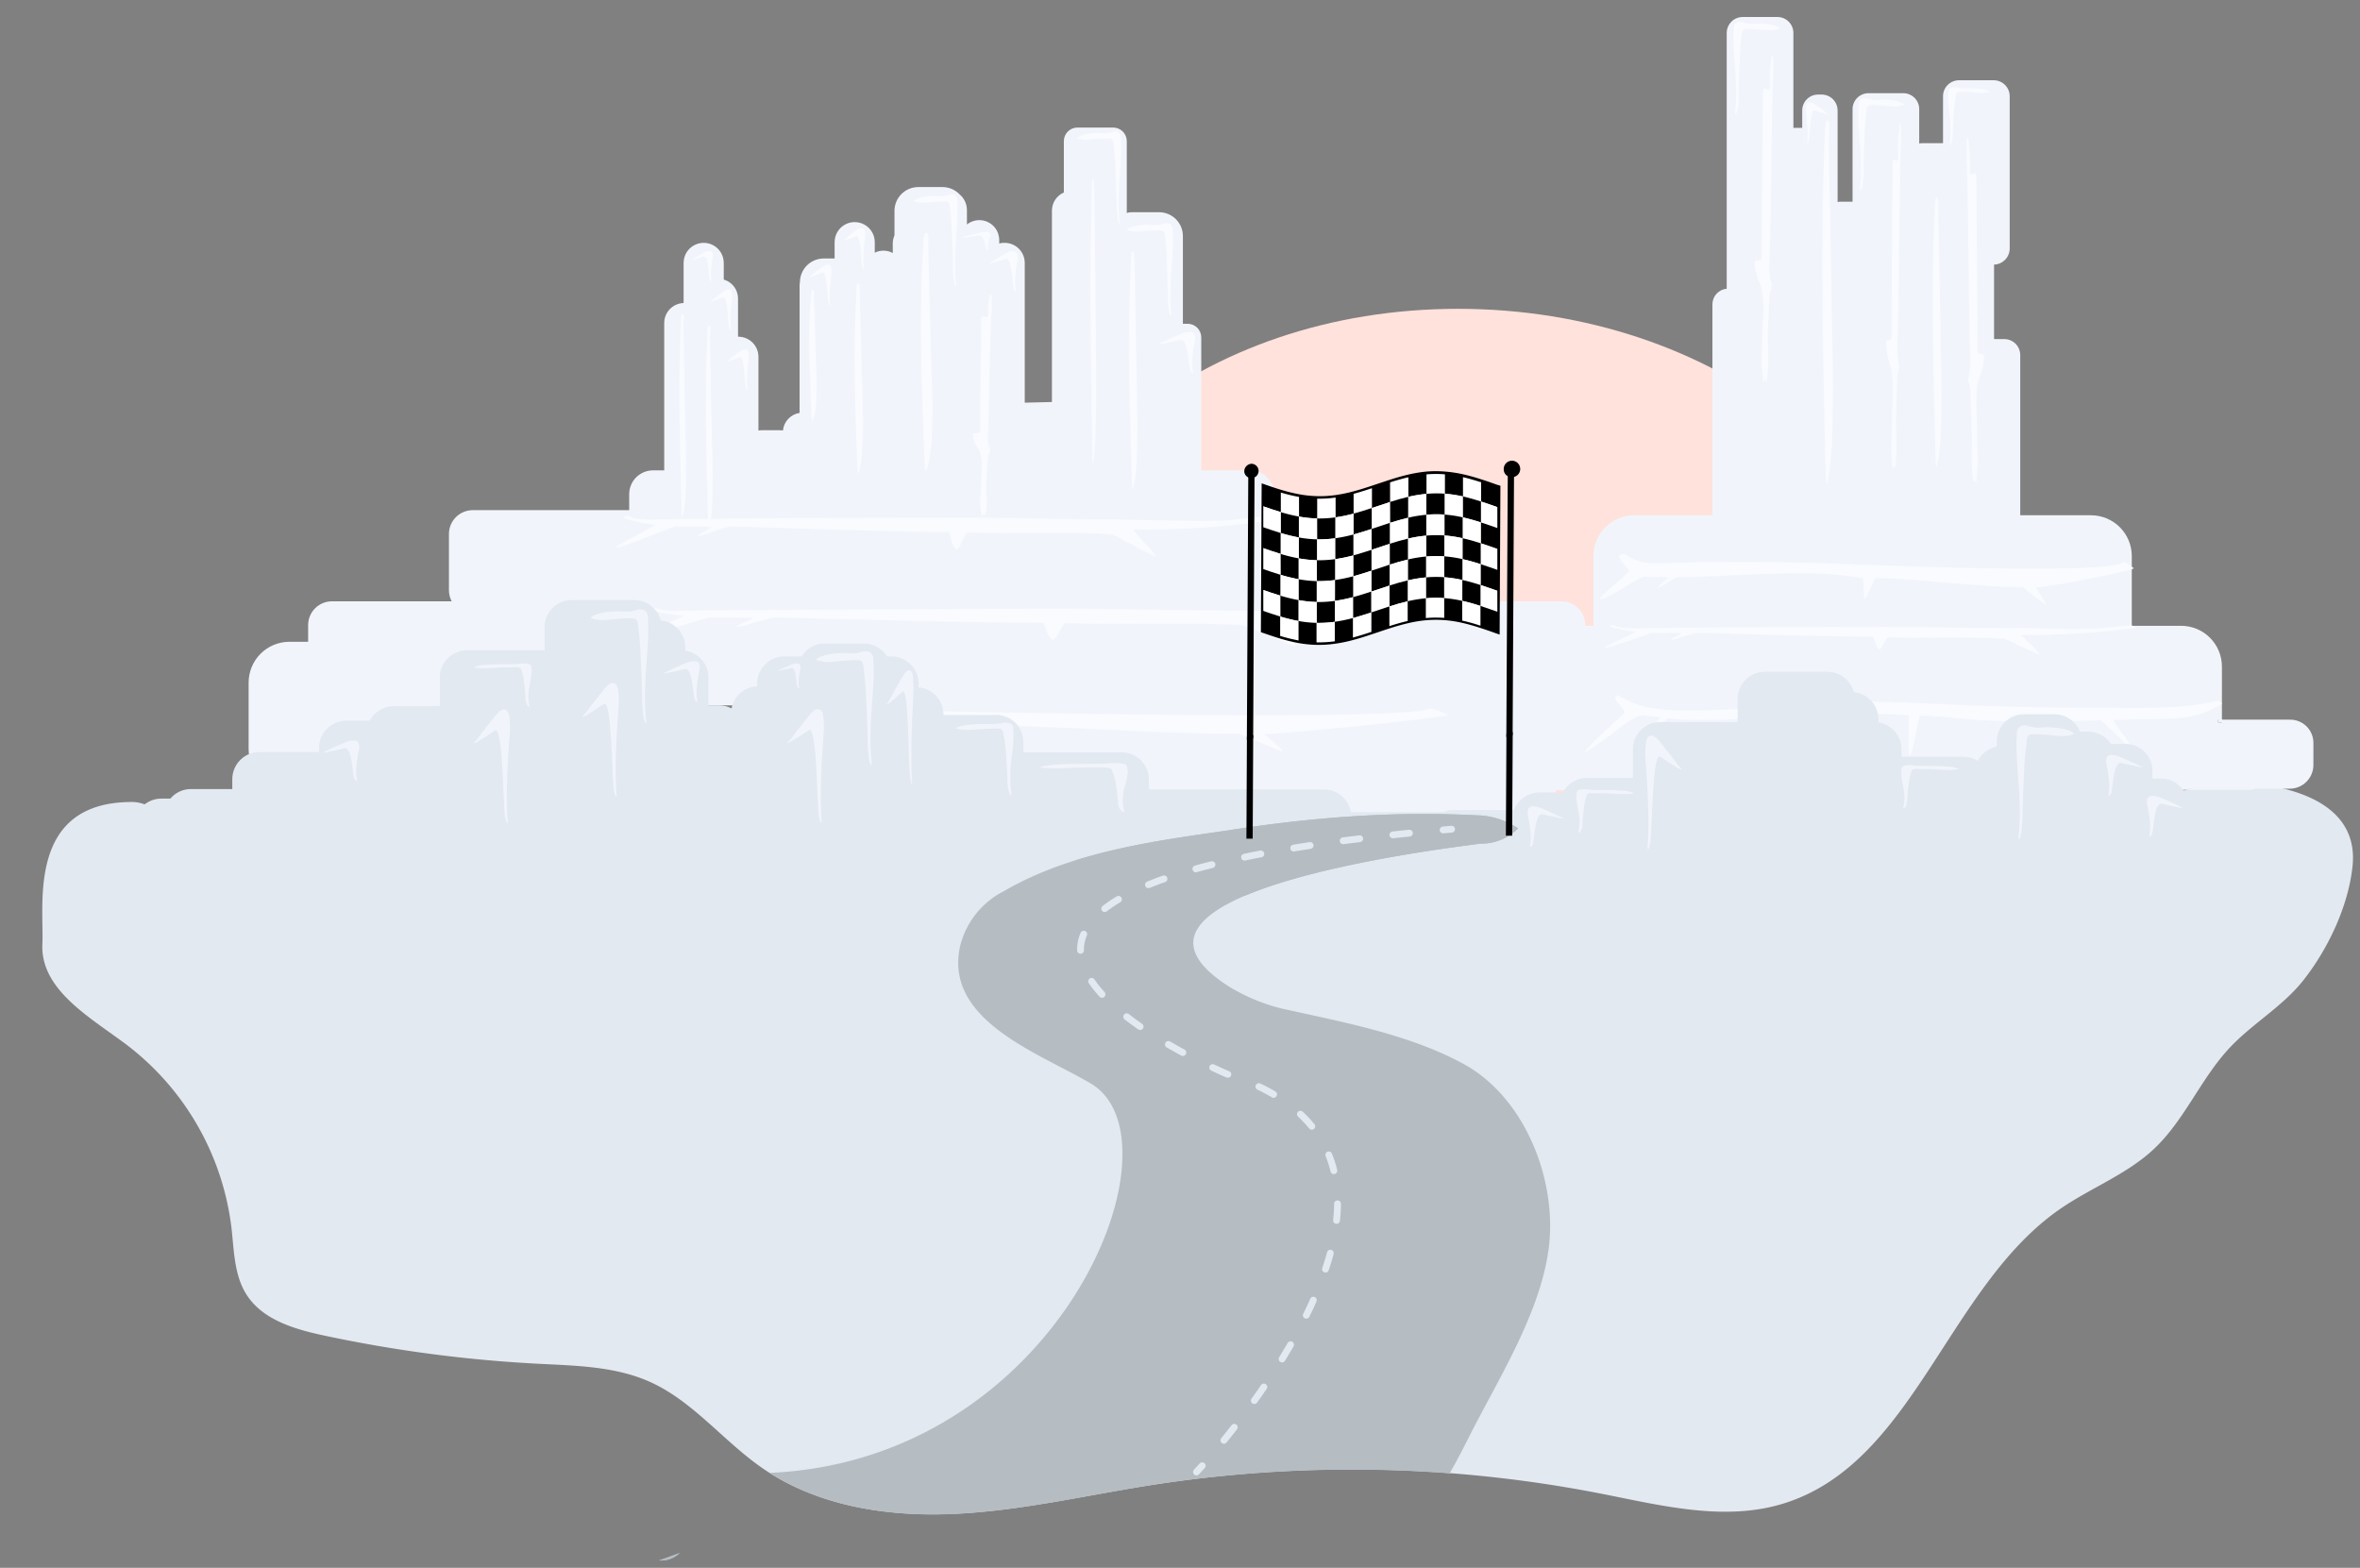 <svg id="Layer_1" data-name="Layer 1" xmlns="http://www.w3.org/2000/svg" xmlns:xlink="http://www.w3.org/1999/xlink" viewBox="0 0 693.9 460.97"><rect x="0" y="0" width="693.9" height="460.97" fill="#808080" stroke="none"/><defs><style>.cls-1,.cls-67,.cls-68{fill:none;}.cls-2{fill:#e3e9f1;}.cls-3{clip-path:url(#clip-path);}.cls-4{fill:#ffe2db;}.cls-5{clip-path:url(#clip-path-2);}.cls-6{fill:#f1f5fb;}.cls-7{clip-path:url(#clip-path-3);}.cls-8{clip-path:url(#clip-path-4);}.cls-9{clip-path:url(#clip-path-6);}.cls-10{fill:#f9fbff;}.cls-11{clip-path:url(#clip-path-7);}.cls-12{clip-path:url(#clip-path-8);}.cls-13{clip-path:url(#clip-path-9);}.cls-14{clip-path:url(#clip-path-10);}.cls-15{clip-path:url(#clip-path-11);}.cls-16{clip-path:url(#clip-path-12);}.cls-17{clip-path:url(#clip-path-13);}.cls-18{clip-path:url(#clip-path-14);}.cls-19{clip-path:url(#clip-path-15);}.cls-20{clip-path:url(#clip-path-16);}.cls-21{clip-path:url(#clip-path-17);}.cls-22{clip-path:url(#clip-path-18);}.cls-23{clip-path:url(#clip-path-19);}.cls-24{clip-path:url(#clip-path-20);}.cls-25{clip-path:url(#clip-path-21);}.cls-26{clip-path:url(#clip-path-22);}.cls-27{clip-path:url(#clip-path-23);}.cls-28{clip-path:url(#clip-path-24);}.cls-29{clip-path:url(#clip-path-25);}.cls-30{clip-path:url(#clip-path-26);}.cls-31{clip-path:url(#clip-path-27);}.cls-32{clip-path:url(#clip-path-28);}.cls-33{clip-path:url(#clip-path-29);}.cls-34{clip-path:url(#clip-path-30);}.cls-35{clip-path:url(#clip-path-31);}.cls-36{clip-path:url(#clip-path-32);}.cls-37{clip-path:url(#clip-path-33);}.cls-38{clip-path:url(#clip-path-34);}.cls-39{clip-path:url(#clip-path-35);}.cls-40{clip-path:url(#clip-path-36);}.cls-41{clip-path:url(#clip-path-37);}.cls-42{clip-path:url(#clip-path-38);}.cls-43{clip-path:url(#clip-path-39);}.cls-44{clip-path:url(#clip-path-40);}.cls-45{clip-path:url(#clip-path-41);}.cls-46{clip-path:url(#clip-path-42);}.cls-47{clip-path:url(#clip-path-43);}.cls-48{clip-path:url(#clip-path-44);}.cls-49{clip-path:url(#clip-path-45);}.cls-50{clip-path:url(#clip-path-46);}.cls-51{clip-path:url(#clip-path-47);}.cls-52{clip-path:url(#clip-path-48);}.cls-53{clip-path:url(#clip-path-49);}.cls-54{clip-path:url(#clip-path-50);}.cls-55{clip-path:url(#clip-path-51);}.cls-56{clip-path:url(#clip-path-52);}.cls-57{clip-path:url(#clip-path-53);}.cls-58{clip-path:url(#clip-path-54);}.cls-59{clip-path:url(#clip-path-55);}.cls-60{clip-path:url(#clip-path-56);}.cls-61{clip-path:url(#clip-path-57);}.cls-62{clip-path:url(#clip-path-58);}.cls-63{clip-path:url(#clip-path-59);}.cls-64{clip-path:url(#clip-path-60);}.cls-65{clip-path:url(#clip-path-61);}.cls-66{fill:#b5bdc2;}.cls-67,.cls-68{stroke:#e3e9f1;stroke-linecap:round;stroke-miterlimit:10;stroke-width:2px;}.cls-68{stroke-dasharray:4.9 9.81;}.cls-69{fill:#fff;}</style><clipPath id="clip-path" transform="translate(-122.2 -150.2)"><path class="cls-1" d="M687.6,348.71c0,59.49-270.6,59.49-270.6,0S475.4,241,550.9,241s136.7,48.22,136.7,107.71Z"/></clipPath><clipPath id="clip-path-2" transform="translate(-122.2 -150.2)"><path class="cls-1" d="M785.4,382a2.93,2.93,0,0,1-1.6.4H763.5a9.25,9.25,0,0,0,2.9-.4Z"/></clipPath><clipPath id="clip-path-3" transform="translate(-122.2 -150.2)"><path class="cls-1" d="M802.4,368.7v6.4a7,7,0,0,1-7,7H766.5a14.46,14.46,0,0,1-2.9.4h-184v10.1H395.1v-35H265.9v12.8a12,12,0,0,1-12,12H207.3a12,12,0,0,1-12-12V350.9a12,12,0,0,1,12-12h5.5V334a7,7,0,0,1,7-7H255a7.22,7.22,0,0,1-.8-3.2V307.2a7,7,0,0,1,7-7h46v-4.7a7,7,0,0,1,7-7h3.3V245.2a5.87,5.87,0,0,1,5.7-5.9V227.5a5.9,5.9,0,1,1,11.8,0v4.9a5.79,5.79,0,0,1,4.2,5.6v11.2h.1a5.91,5.91,0,0,1,5.9,5.9v21.7a3.75,3.75,0,0,1,1.1-.1h5.3a2.2,2.2,0,0,1,.8.1,5.84,5.84,0,0,1,4.9-5.2V234.3a3.75,3.75,0,0,1,.1-1.1,7,7,0,0,1,7-7h3.2v-4.8a5.9,5.9,0,1,1,11.8,0v3.1a5.73,5.73,0,0,1,2.5-.6,5.55,5.55,0,0,1,2.8.7v-2.9a5.93,5.93,0,0,1,.5-2.3v-7.2a7,7,0,0,1,7-7h7.1a7,7,0,0,1,5.1,2.2,6,6,0,0,1,2.1,4.5v4.3a5.86,5.86,0,0,1,8.2.9,5.94,5.94,0,0,1,1.3,3.7v1a4.4,4.4,0,0,1,1.6-.2,5.91,5.91,0,0,1,5.9,5.9v41.1l8-.2V212.1a5.8,5.8,0,0,1,3.5-5.3V191.7a4,4,0,0,1,4-4h10.5a4,4,0,0,1,4,4v21.1a5.54,5.54,0,0,1,1.8-.2H463a7,7,0,0,1,7,7v25.8h1.4a4,4,0,0,1,4,4v39.1h14.4a7,7,0,0,1,7,7v4.7h41.7a7,7,0,0,1,7,7v16.6a7.22,7.22,0,0,1-.8,3.2h36.6a7,7,0,0,1,7,7v.2h2.4V313.7a12,12,0,0,1,12-12h23v-62a4.58,4.58,0,0,1,4.2-4.6V159.9a4.69,4.69,0,0,1,4.7-4.7h10.2a4.69,4.69,0,0,1,4.7,4.7h0v27.9h2.6v-5.1a4.67,4.67,0,0,1,4.6-4.7h1.1a4.69,4.69,0,0,1,4.7,4.7v26.9a4.1,4.1,0,0,1,1.1-.1h3.3V182.3a4.69,4.69,0,0,1,4.7-4.7h10.2a4.69,4.69,0,0,1,4.7,4.7h0v10.1a4.1,4.1,0,0,1,1.1-.1h5.9V178.5a4.69,4.69,0,0,1,4.7-4.7h10.2a4.69,4.69,0,0,1,4.7,4.7v44.8a4.74,4.74,0,0,1-4.6,4.7v21.9h3a4.69,4.69,0,0,1,4.7,4.7v47.1H737a12,12,0,0,1,12,12v20.5h14.5a12,12,0,0,1,12,12v15.6h-1.1v.8h1.1v-.8h19.9A6.81,6.81,0,0,1,802.4,368.7Z"/></clipPath><clipPath id="clip-path-4" transform="translate(-122.2 -150.2)"><rect class="cls-1" x="774.5" y="361.7" width="1.1" height="0.8"/></clipPath><clipPath id="clip-path-6" transform="translate(-122.2 -150.2)"><path class="cls-1" d="M600.1,334.9a54.19,54.19,0,0,0,5.7,0c2.7,0,5.3-.1,8-.1,20.9-.2,42.3-.3,63.4-.3,10.8,0,20.1.4,30.9.3,4.9,0,10.3.1,15.2.2s11.4.3,16.3-.1c1.7-.1,8.5-.9,9.4-.8a5.39,5.39,0,0,1,1.3.7,240.17,240.17,0,0,1-33.9,2.1c-.1,0,6.1,5.7,5.4,5.7-.5,0-10-4.6-10.2-4.6-11.4-.7-22.9,0-34.3-.4-.7,0-1.8,3.9-2.6,3.5-1-.4-1.6-3.7-1.7-3.7-17.1,0-51.3-1.3-52.1-1.1-1.9.3-6.3,2-7.1,2-1.3,0,3.9-2,2.7-2h-8.6c-.1,0-12.7,4.5-13.9,4.4-1-.1,9.9-4.7,9.1-4.8a33,33,0,0,1-7.6-1.5c.1,0,.9-.5,1.1-.4l1.4.5A15.52,15.52,0,0,0,600.1,334.9Z"/></clipPath><clipPath id="clip-path-7" transform="translate(-122.2 -150.2)"><path class="cls-1" d="M598.7,313.3c1.8-1,2.9,2.4,9,2.5,6.4,0,10.1-.3,16.5-.3,12.5-.1,24.9-.1,37.4.4,24.1,1,80.3,3.1,85-.4.4-.3,3,1.8,3,1.8-.9.9-26,5.7-28.8,5.6-.2,0,3.4,5,2.8,5a.76.76,0,0,1-.4-.2c-1.8-1.3-6.2-4.9-6.4-4.9-10.5.3-30.6-2.6-43-2.6-.6,0-2.8,6.2-3.3,6s-.1-5.9-.7-6c-16-3.1-38.4-.3-54.4-.3-.6,0-5.1,3.2-5.7,3.1s3.5-3.1,2.9-3.1c-2.3,0-4.6-.1-6.9-.1-1.8,0-11.8,7.3-13,6.5-.8-.5,9.1-7.9,8.5-8.5-1.8-2-3.2-3.7-2.9-4C598.3,313.5,598.5,313.4,598.7,313.3Z"/></clipPath><clipPath id="clip-path-8" transform="translate(-122.2 -150.2)"><path class="cls-1" d="M775.5,357.2c.2-.2-.9-1-1-1-11,2.7-22.8,2.1-34.3,2.1h-9.1c-3,0-6,0-9.1-.1s-6-.1-9.1-.2l-9.1-.3c-1,0-1.9-.1-2.9-.1-13.5-.6-27-1.5-40.5-.9-10.3.4-20.5,1.7-30.7,2.1-7.7.3-15.9.8-23.4-.7a28.22,28.22,0,0,1-8.4-3.5s-1.1.6-.9.8a39.07,39.07,0,0,0,3,4.1c.1,0-.6.8-.7.8-.7.7-1.4,1.3-2.1,2-.9.9-1.9,1.7-2.8,2.6s-1.9,1.8-2.9,2.7a23.91,23.91,0,0,0-2.2,2.3c-.2.2-.4.5-.6.7s-.4.5-.4.8a2.07,2.07,0,0,0,1-.6c2.2-1.4,4.2-2.9,6.3-4.4,1.8-1.3,3.4-2.8,5.3-4,1.3-.8,3.5-2,4.4-1.9.5.1,2.9.4,5,.6.5.1-4.7,4.9-4.3,5s6.4-4.7,6.7-4.7a52.72,52.72,0,0,0,6.8.4c5.2.2,10.4,0,15.6-.3,10.5-.6,21-1.7,31.5-1.8,5.1,0,11.6.7,16.7.7.5,0-.3,11.8.4,12s2.8-11.8,3-11.8c4.5,0,14.5,1.2,19,1.4,10.8.5,23.2.3,34,0,.7,0,8.1,7.7,8.7,7.7,1.2,0-5.4-7.8-4.8-7.8,6.3-.4,16.4.1,22.7-1C770.9,359.9,771.9,358.9,775.5,357.2Z"/></clipPath><clipPath id="clip-path-9" transform="translate(-122.2 -150.2)"><path class="cls-1" d="M318.5,329.7c2.8.2,5.9,0,8.7,0,4,0,8.1-.1,12.1-.1,31.8-.2,64.2-.4,96.2-.4,16.4,0,30.5.5,46.8.5,7.5,0,15.6.2,23,.3,7.6.1,17.2.4,24.8-.1,2.6-.2,13-1.2,14.3-1.1a5.38,5.38,0,0,1,2,1,424.87,424.87,0,0,1-51.4,2.8c-.1,0,9.2,7.6,8.1,7.6-.7,0-15.1-6.2-15.4-6.2-17.3-1-34.8,0-52.1-.6-1.1,0-2.7,5.2-4,4.8-1.5-.6-2.4-4.9-2.6-4.9-25.9,0-77.7-1.7-79-1.5-2.9.4-9.6,2.7-10.8,2.7-2,0,5.9-2.7,4.2-2.7h-13c-.2,0-19.3,6-21.1,5.9-1.6-.1,15.1-6.4,13.8-6.5a56.55,56.55,0,0,1-11.5-2,16.19,16.19,0,0,1,1.7-.6c.5.1,1.6.5,2.1.6A28.68,28.68,0,0,0,318.5,329.7Z"/></clipPath><clipPath id="clip-path-10" transform="translate(-122.2 -150.2)"><path class="cls-1" d="M264.6,356.4c3.5-1,5.5,2.4,17,2.5,11.9,0,19-.3,30.9-.3,23.4-.1,46.9-.1,70.3.4,45.2,1,151,3.1,159.7-.4.7-.3,5.6,1.8,5.6,1.8-1.7.9-48.9,5.7-54.2,5.6-.4,0,6.4,5,5.2,5a2.35,2.35,0,0,1-.8-.2c-3.4-1.3-11.6-4.9-12-4.9-19.8.3-57.6-2.6-80.9-2.6-1,0-5.2,6.2-6.2,6-1.2-.2-.3-5.9-1.3-6-30.1-3.1-72.1-.3-102.2-.3-1.1,0-9.6,3.2-10.8,3.1s6.6-3.1,5.5-3.1c-4.3,0-8.6-.1-13-.1-3.4,0-22.1,7.3-24.3,6.5-1.5-.5,17-7.9,15.9-8.5-3.4-2-6-3.7-5.4-4A3.13,3.13,0,0,1,264.6,356.4Z"/></clipPath><clipPath id="clip-path-11" transform="translate(-122.2 -150.2)"><path class="cls-1" d="M311,302.9c2.4.1,4.7.1,7.1,0,3.3,0,6.6-.1,9.9-.1,26-.3,52.5-.4,78.6-.4,13.4,0,24.9.5,38.3.5,6.1,0,12.7.2,18.8.3s14.1.4,20.3-.1c2.2-.2,10.6-1.3,11.6-1.1a5.37,5.37,0,0,1,1.6,1,262,262,0,0,1-42,2.9c-.1,0,7.5,7.9,6.7,7.9-.6,0-12.4-6.5-12.6-6.5-14.2-1-28.4,0-42.6-.6-.9,0-2.2,5.4-3.3,5-1.3-.6-2-5.1-2.2-5.1-21.2,0-63.5-1.8-64.6-1.6-2.4.5-7.8,2.8-8.8,2.8-1.6,0,4.9-2.8,3.4-2.8H320.6c-.2,0-15.8,6.3-17.2,6.2s12.3-6.6,11.3-6.7a38.68,38.68,0,0,1-9.4-2.1c.1,0,1.2-.7,1.4-.6.4.2,1.3.5,1.7.7C309.3,302.6,310.2,302.8,311,302.9Z"/></clipPath><clipPath id="clip-path-12" transform="translate(-122.2 -150.2)"><path class="cls-1" d="M640.7,262.6a56.73,56.73,0,0,1-.5-5.8c0-2.6.2-5.1.2-7.7,0-4.1.8-11.1-.4-14.7-.4-1.1-.9-2-1.2-3.1a13.36,13.36,0,0,1-.7-3.9.9.9,0,0,1,.1-.5.37.37,0,0,1,.3-.1c1-.1,1.7.2,1.7-1.4V217l.3-39.6c0-1.6,1-1,1.7-.7h.1a.35.35,0,0,0,.1-.2,5.83,5.83,0,0,0,.2-2.3,31.33,31.33,0,0,1,.2-5.3,8.75,8.75,0,0,0,.2-1.6c.1-.3.1-.6.2-.9v-.1a.1.1,0,0,1,.1.1,5.66,5.66,0,0,1,.3,1.8v2.1c0,1.4,0,2.9-.1,4.3-.1,1.8-.1,3.6-.2,5.4l-.1,5.9-.1,6.5-.1,6.8-.1,6.8-.1,6.6-.1,6.1-.1,5.3c0,2.8-.5,6.3.3,8.9.1.4.2.7.3,1.1a6.69,6.69,0,0,1-.5,1.9,8.33,8.33,0,0,0-.3,2.2c-.1,3.9-.4,7.8-.4,11.7,0,4.3.4,8.6-.4,12.8a7.84,7.84,0,0,0-.5-1.4c.4.4-.2,1.2-.4,1.4Z"/></clipPath><clipPath id="clip-path-13" transform="translate(-122.2 -150.2)"><path class="cls-1" d="M660,186.1a.55.55,0,0,0-.3-.5c-1-.6-.9,4.5-1,5.4-1.4,32.9-.4,66,.3,98.9a8.42,8.42,0,0,0,.4,2.7c1.6-7.4,1.6-16.2,1.7-24,.1-8.4-.1-16.9-.3-25.3l-.9-52.4A19.29,19.29,0,0,0,660,186.1Z"/></clipPath><clipPath id="clip-path-14" transform="translate(-122.2 -150.2)"><path class="cls-1" d="M678.7,288.1c-.2-.2-.4-5.9-.4-6.1,0-2.7.2-5.4.2-8.1,0-4.3.6-11.6-.3-15.5a31.78,31.78,0,0,1-.9-3.3,18.41,18.41,0,0,1-.5-4.1.9.9,0,0,1,.1-.5c0-.1.1-.1.2-.2.8-.1,1.3.2,1.3-1.5V240c.1-13.9.1-27.8.3-41.7,0-1.7.8-1,1.3-.8h.1a.35.35,0,0,0,.1-.2,6.47,6.47,0,0,0,.1-2.4,35,35,0,0,1,.2-5.6c.1-.6.1-1.1.2-1.7,0-.3.1-.7.1-1v-.1a.1.1,0,0,1,.1.1,6.15,6.15,0,0,1,.2,1.9v2.2c0,1.5,0,3-.1,4.5,0,1.9-.1,3.8-.1,5.7l-.1,6.2-.1,6.8-.1,7.2-.1,7.2-.1,6.9-.1,6.4-.1,5.6c0,3-.4,6.6.2,9.4a5,5,0,0,1,.2,1.2,7.11,7.11,0,0,1-.4,2,17.85,17.85,0,0,0-.2,2.3c-.1,4.1-.3,8.2-.3,12.3,0,4.5.3,9.1-.3,13.5a8.33,8.33,0,0,0-.4-1.5,1.91,1.91,0,0,1-.3,1.7Z"/></clipPath><clipPath id="clip-path-15" transform="translate(-122.2 -150.2)"><path class="cls-1" d="M692,208.8a.76.76,0,0,0-.2-.4c-.8-.5-.7,3.3-.8,4-1.1,24.4-.3,48.9.3,73.3a6.93,6.93,0,0,0,.3,2c1.3-5.5,1.3-12,1.4-17.8.1-6.3-.1-12.5-.2-18.8l-.7-38.8A20.18,20.18,0,0,0,692,208.8Z"/></clipPath><clipPath id="clip-path-16" transform="translate(-122.2 -150.2)"><path class="cls-1" d="M679.7,179.9a15.21,15.21,0,0,0-5.2-.3,6.26,6.26,0,0,1-2.7-.3,2.87,2.87,0,0,0-2.4,0,2.09,2.09,0,0,0-.7,1.8c-.4,5.2.5,10.5.6,15.7a73,73,0,0,1-.1,8.1,3.08,3.08,0,0,0-.1,1s.2,1.1.7-1.2a22.72,22.72,0,0,0,.3-5.2c.1-3,.2-5.9.3-8.9.1-2.3.2-4.7.5-7,.1-.7,0-2,.8-2.4a1.27,1.27,0,0,1,.6-.1,48.86,48.86,0,0,1,5.4.3,18.48,18.48,0,0,0,2.3.1,17.42,17.42,0,0,0,2.2-.5C681.9,180.4,680.5,180.1,679.7,179.9Z"/></clipPath><clipPath id="clip-path-17" transform="translate(-122.2 -150.2)"><path class="cls-1" d="M705,176.4a24.32,24.32,0,0,0-4.7-.2,9.74,9.74,0,0,1-2.4-.2,3.75,3.75,0,0,0-2.1,0,1.36,1.36,0,0,0-.7,1.1c-.3,3.2.5,6.5.6,9.8a43.41,43.41,0,0,1-.1,5.1,1.27,1.27,0,0,0-.1.6s.1.7.6-.7a18.16,18.16,0,0,0,.3-3.2c.1-1.8.1-3.7.3-5.5a32.93,32.93,0,0,1,.5-4.4c.1-.4,0-1.3.7-1.5.2,0,.4-.1.6-.1a38.54,38.54,0,0,1,4.8.2,14.77,14.77,0,0,0,2.1.1c.7-.1,1.3-.2,1.9-.3A3.57,3.57,0,0,0,705,176.4Z"/></clipPath><clipPath id="clip-path-18" transform="translate(-122.2 -150.2)"><path class="cls-1" d="M643,157.5a15.21,15.21,0,0,0-5.2-.3,6.26,6.26,0,0,1-2.7-.3,2.87,2.87,0,0,0-2.4,0,2.09,2.09,0,0,0-.7,1.8c-.4,5.2.5,10.5.6,15.7a73,73,0,0,1-.1,8.1,3.08,3.08,0,0,0-.1,1s.2,1.1.7-1.2a22.72,22.72,0,0,0,.3-5.2c.1-3,.2-5.9.3-8.9.1-2.3.2-4.7.5-7,.1-.7,0-2,.8-2.4a1.27,1.27,0,0,1,.6-.1,48.86,48.86,0,0,1,5.4.3,18.48,18.48,0,0,0,2.3.1,17.42,17.42,0,0,0,2.2-.5C645.2,158.1,643.7,157.7,643,157.5Z"/></clipPath><clipPath id="clip-path-19" transform="translate(-122.2 -150.2)"><path class="cls-1" d="M703.2,292.1c.2-.2.5-5.9.5-6.1,0-2.7-.2-5.4-.2-8.1,0-4.3-.7-11.6.3-15.5.3-1.1.8-2.2,1.1-3.3a14,14,0,0,0,.6-4.1.9.9,0,0,0-.1-.5c-.1-.1-.2-.2-.3-.2-.9-.1-1.5.2-1.5-1.5V244l-.3-41.7c0-1.7-.9-1-1.5-.8h-.1a.35.35,0,0,1-.1-.2,9.74,9.74,0,0,1-.2-2.4,35,35,0,0,0-.2-5.6c-.1-.6-.1-1.1-.2-1.7a3.55,3.55,0,0,0-.2-1v-.1a.1.1,0,0,0-.1.1,6.28,6.28,0,0,0-.3,1.9v2.2c0,1.5,0,3,.1,4.5.1,1.9.1,3.8.2,5.7l.1,6.2.1,6.8.1,7.2.1,7.2.1,6.9.1,6.4.1,5.6c0,3,.5,6.6-.3,9.4a5,5,0,0,0-.2,1.2,7.34,7.34,0,0,0,.5,2,9,9,0,0,1,.2,2.3c.1,4.1.3,8.2.4,12.3,0,4.5-.3,9.1.4,13.5a8.8,8.8,0,0,1,.5-1.5c-.5.6.1,1.5.3,1.7Z"/></clipPath><clipPath id="clip-path-20" transform="translate(-122.2 -150.2)"><path class="cls-1" d="M456,216.7a15.21,15.21,0,0,1,5.2-.3,6.26,6.26,0,0,0,2.7-.3,2.87,2.87,0,0,1,2.4,0,2.09,2.09,0,0,1,.7,1.8c.4,5.2-.5,10.5-.6,15.7a73,73,0,0,0,.1,8.1,3.08,3.08,0,0,1,.1,1s-.2,1.1-.7-1.2a22.72,22.72,0,0,1-.3-5.2c-.1-3-.2-5.9-.3-8.9-.1-2.3-.2-4.7-.5-7-.1-.7,0-2-.8-2.4a1.27,1.27,0,0,0-.6-.1,48.86,48.86,0,0,0-5.4.3,18.48,18.48,0,0,1-2.3.1,17.42,17.42,0,0,1-2.2-.5C453.8,217.3,455.2,216.9,456,216.7Z"/></clipPath><clipPath id="clip-path-21" transform="translate(-122.2 -150.2)"><path class="cls-1" d="M441.4,189.7a13.94,13.94,0,0,1,5-.3,5.24,5.24,0,0,0,2.5-.3c.8-.2,1.5-.5,2.2,0a2.57,2.57,0,0,1,.7,1.8c.3,5.2-.5,10.5-.6,15.7a73,73,0,0,0,.1,8.1,3.08,3.08,0,0,1,.1,1s-.1,1.1-.6-1.2a45.33,45.33,0,0,1-.3-5.2c-.1-3-.2-5.9-.3-8.9-.1-2.3-.2-4.7-.5-7-.1-.7,0-2-.8-2.4a1.27,1.27,0,0,0-.6-.1,45.33,45.33,0,0,0-5.2.3,8.13,8.13,0,0,1-2.2.1,16,16,0,0,1-2.1-.5A6,6,0,0,1,441.4,189.7Z"/></clipPath><clipPath id="clip-path-22" transform="translate(-122.2 -150.2)"><path class="cls-1" d="M393.3,208.2a13.94,13.94,0,0,1,5-.3,5.24,5.24,0,0,0,2.5-.3c.8-.2,1.5-.5,2.2,0a2.57,2.57,0,0,1,.7,1.8c.3,5.2-.5,10.5-.6,15.7a73,73,0,0,0,.1,8.1,3.08,3.08,0,0,1,.1,1s-.1,1.1-.6-1.2a30.25,30.25,0,0,1-.3-5.2c-.1-3-.2-5.9-.3-8.9-.1-2.3-.2-4.7-.5-7-.1-.7,0-2-.8-2.4a1.27,1.27,0,0,0-.6-.1,45.33,45.33,0,0,0-5.2.3,16.2,16.2,0,0,1-2.2.1,16,16,0,0,1-2.1-.5A6.82,6.82,0,0,1,393.3,208.2Z"/></clipPath><clipPath id="clip-path-23" transform="translate(-122.2 -150.2)"><path class="cls-1" d="M465.2,250.3c.3-.1.5-.3.6-.3l3.4-1.5a7.22,7.22,0,0,1,2.8-.7c1.1,0,1.4.5,1.5.9a3.4,3.4,0,0,1,0,2c-1.4,6.3-.5,8.9-.5,8.9s-.2.5-.8-.5-.5-9.5-3-9c-1.6.4-3.3.8-4.9,1.1a6.75,6.75,0,0,1-1.4.2A15.77,15.77,0,0,1,465.2,250.3Z"/></clipPath><clipPath id="clip-path-24" transform="translate(-122.2 -150.2)"><path class="cls-1" d="M414.8,226.5c.2-.1.4-.3.5-.3l2.6-1.5a4.1,4.1,0,0,1,2.2-.7,1.26,1.26,0,0,1,1.2.9,3.4,3.4,0,0,1,0,2c-1.1,6.3-.4,8.9-.4,8.9s-.1.5-.6-.5-.4-9.5-2.3-9c-1.2.4-2.5.8-3.8,1.1a3.59,3.59,0,0,1-1.1.2C413.7,227.2,414.2,226.9,414.8,226.5Z"/></clipPath><clipPath id="clip-path-25" transform="translate(-122.2 -150.2)"><path class="cls-1" d="M332.4,237.8c.2-.1.3-.3.4-.3l2-1.5a2.84,2.84,0,0,1,1.7-.7.9.9,0,0,1,.9.9,6.69,6.69,0,0,1,0,2c-.8,6.3-.3,8.9-.3,8.9s-.1.5-.5-.5-.3-9.5-1.8-9c-1,.4-1.9.8-2.9,1.1a2.35,2.35,0,0,1-.8.2A10.9,10.9,0,0,1,332.4,237.8Z"/></clipPath><clipPath id="clip-path-26" transform="translate(-122.2 -150.2)"><path class="cls-1" d="M337.3,255.4c.2-.1.3-.3.4-.3l2-1.5a2.84,2.84,0,0,1,1.7-.7.9.9,0,0,1,.9.9,6.69,6.69,0,0,1,0,2c-.8,6.3-.3,8.9-.3,8.9s-.1.5-.5-.5-.3-9.5-1.8-9c-1,.4-1.9.8-2.9,1.1a2.35,2.35,0,0,1-.8.2C336.4,256.1,336.9,255.8,337.3,255.4Z"/></clipPath><clipPath id="clip-path-27" transform="translate(-122.2 -150.2)"><path class="cls-1" d="M361.6,230.5c.2-.1.3-.3.4-.3l2-1.5a2.84,2.84,0,0,1,1.7-.7.9.9,0,0,1,.9.9,6.69,6.69,0,0,1,0,2c-.8,6.3-.3,8.9-.3,8.9s-.1.5-.5-.5-.3-9.5-1.8-9c-1,.4-1.9.8-2.9,1.1a2.35,2.35,0,0,1-.8.2C360.8,231.2,361.2,230.8,361.6,230.5Z"/></clipPath><clipPath id="clip-path-28" transform="translate(-122.2 -150.2)"><path class="cls-1" d="M395,219a.32.32,0,0,0-.3-.3c-1.1-.4-1,3-1,3.5-1.4,21.6-.4,43.3.4,64.9a3.29,3.29,0,0,0,.4,1.7c1.7-4.8,1.7-10.7,1.8-15.8.1-5.5-.1-11.1-.3-16.6l-.9-34.4A10.18,10.18,0,0,0,395,219Z"/></clipPath><clipPath id="clip-path-29" transform="translate(-122.2 -150.2)"><path class="cls-1" d="M410.9,302a25.72,25.72,0,0,1-.5-4c0-1.7.2-3.5.2-5.2,0-2.8.8-7.5-.4-10a22.47,22.47,0,0,1-1.2-2.1,6,6,0,0,1-.7-2.7.35.35,0,0,1,.4-.4c1-.1,1.6.2,1.7-1v-5.7c.1-9,.2-17.9.3-26.9,0-1.1,1-.7,1.7-.5.1,0,.2,0,.2-.1h0a2.62,2.62,0,0,0,.2-1.5,14.52,14.52,0,0,1,.2-3.6,4.25,4.25,0,0,0,.2-1.1c.1-.2.1-.4.2-.6v-.1a.1.1,0,0,1,.1.1,2.66,2.66,0,0,1,.3,1.2v1.4a28.1,28.1,0,0,1-.1,2.9c-.1,1.2-.1,2.4-.2,3.7l-.1,4-.1,4.4-.1,4.6-.1,4.6-.1,4.5-.1,4.1-.1,3.6c0,1.9-.5,4.3.3,6.1a6.89,6.89,0,0,1,.3.8c0,.5-.3.8-.5,1.3a4,4,0,0,0-.3,1.5c-.1,2.6-.4,5.3-.4,7.9,0,2.9.4,5.9-.4,8.7a9.25,9.25,0,0,0-.5-1c.4.4-.2.9-.4,1.1Z"/></clipPath><clipPath id="clip-path-30" transform="translate(-122.2 -150.2)"><path class="cls-1" d="M443.8,203.1c0-.1-.1-.3-.1-.4-.5-.5-.5,3.5-.5,4.2-.7,25.9-.2,52,.2,77.9a7.49,7.49,0,0,0,.2,2.1c.8-5.8.8-12.8.9-18.9.1-6.6-.1-13.3-.1-19.9l-.4-41.2C443.9,205.6,443.8,204.3,443.8,203.1Z"/></clipPath><clipPath id="clip-path-31" transform="translate(-122.2 -150.2)"><path class="cls-1" d="M455.6,224.5c0-.1-.1-.3-.2-.3-.8-.4-.7,3-.7,3.5-1,21.6-.3,43.3.3,64.9a4.67,4.67,0,0,0,.3,1.7c1.2-4.8,1.2-10.7,1.3-15.8.1-5.5-.1-11.1-.2-16.6l-.6-34.4C455.7,226.6,455.7,225.6,455.6,224.5Z"/></clipPath><clipPath id="clip-path-32" transform="translate(-122.2 -150.2)"><path class="cls-1" d="M374.9,233.9c0-.1-.1-.2-.2-.3-.8-.3-.7,2.4-.7,2.8-1,17.2-.3,34.5.3,51.7a3.19,3.19,0,0,0,.3,1.4c1.2-3.9,1.2-8.5,1.3-12.5.1-4.4-.1-8.8-.2-13.2l-.7-27.4A21.75,21.75,0,0,0,374.9,233.9Z"/></clipPath><clipPath id="clip-path-33" transform="translate(-122.2 -150.2)"><path class="cls-1" d="M371.5,219.8l.4-.3,2-1.5a2.84,2.84,0,0,1,1.7-.7.9.9,0,0,1,.9.9,6.69,6.69,0,0,1,0,2c-.8,6.3-.3,8.9-.3,8.9s-.1.5-.5-.5-.3-9.5-1.8-9c-1,.4-1.9.8-2.9,1.1a2.35,2.35,0,0,1-.8.2A12.67,12.67,0,0,1,371.5,219.8Z"/></clipPath><clipPath id="clip-path-34" transform="translate(-122.2 -150.2)"><path class="cls-1" d="M361.5,235.7a.22.22,0,0,0-.2-.2c-.7-.2-.6,1.6-.7,1.9-.9,11.8-.2,23.7.2,35.5a1.93,1.93,0,0,0,.3,1c1.1-2.6,1.1-5.8,1.2-8.6.1-3-.1-6.1-.2-9.1l-.6-18.8A4.84,4.84,0,0,0,361.5,235.7Z"/></clipPath><clipPath id="clip-path-35" transform="translate(-122.2 -150.2)"><path class="cls-1" d="M331,246.3c0-.1-.1-.2-.2-.3-.7-.3-.6,2.5-.6,3-.9,18.5-.2,37,.2,55.5a7.72,7.72,0,0,0,.2,1.5c1.1-4.1,1.1-9.1,1.1-13.5.1-4.7-.1-9.5-.2-14.2l-.6-29.4A4.57,4.57,0,0,0,331,246.3Z"/></clipPath><clipPath id="clip-path-36" transform="translate(-122.2 -150.2)"><path class="cls-1" d="M323.2,242.8c0-.1-.1-.2-.2-.3-.7-.3-.6,2.5-.6,3-.9,18.5-.2,37,.2,55.5a7.72,7.72,0,0,0,.2,1.5c1.1-4.1,1.1-9.1,1.1-13.5.1-4.7-.1-9.5-.2-14.2l-.6-29.4A7.48,7.48,0,0,0,323.2,242.8Z"/></clipPath><clipPath id="clip-path-37" transform="translate(-122.2 -150.2)"><path class="cls-1" d="M406.8,219.5a1.09,1.09,0,0,1,.5-.1l2.6-.7a7.8,7.8,0,0,1,2.2-.3c.9,0,1.1.2,1.2.4a.75.75,0,0,1,0,.9c-1.1,2.8-.4,4-.4,4s-.1.2-.6-.2-.4-4.3-2.3-4c-1.2.2-2.5.3-3.8.5a4.1,4.1,0,0,1-1.1.1A4.07,4.07,0,0,1,406.8,219.5Z"/></clipPath><clipPath id="clip-path-38" transform="translate(-122.2 -150.2)"><path class="cls-1" d="M326.7,225.9c.2-.1.3-.2.4-.2l2-1.2a3.37,3.37,0,0,1,1.7-.5.87.87,0,0,1,.9.6,3.79,3.79,0,0,1,0,1.5c-.8,4.8-.3,6.7-.3,6.7s-.1.4-.5-.4-.3-7.2-1.8-6.8c-1,.3-1.9.6-2.9.9a2.2,2.2,0,0,1-.8.1A8.26,8.26,0,0,0,326.7,225.9Z"/></clipPath><clipPath id="clip-path-39" transform="translate(-122.2 -150.2)"><path class="cls-1" d="M658.5,182.8c-.2-.1-.3-.3-.4-.3L656,181a2.87,2.87,0,0,0-1.8-.7,1.06,1.06,0,0,0-1,.9,6.69,6.69,0,0,0,0,2c.9,6.3.3,8.9.3,8.9s.1.5.5-.5.3-9.5,1.8-9a28.27,28.27,0,0,0,3.1,1.1,2.92,2.92,0,0,0,.9.2A15,15,0,0,1,658.5,182.8Z"/></clipPath><clipPath id="clip-path-40" transform="translate(-122.2 -150.2)"><path class="cls-1" d="M791,397l1,5c0,3.6-13.6,1-17,2-.7.2,8.7,6,8,6l-41.1,1.4v21.5a5,5,0,0,1-5,5H199.1a5,5,0,0,1-5-5v-21L165,425c-2.8,0-8,.8-8-2l3-1c0-2.8-4.8-5-2-5l4.8-28.1a7.94,7.94,0,0,1,6.9-3.9h2.6a7.84,7.84,0,0,1,6.1-2.8h12.1v-2.9a8,8,0,0,1,8-8H216v-1.2a8,8,0,0,1,8-8h6.9a8.1,8.1,0,0,1,7.1-4.3h13.5v-8.4a8,8,0,0,1,8-8h22.8v-6.8a8,8,0,0,1,8-8h18.4a8.13,8.13,0,0,1,7.8,6,8,8,0,0,1,7.2,8v.9a8,8,0,0,1,6.8,7.9v8.2h3.2a7.4,7.4,0,0,1,3.6.9,7.89,7.89,0,0,1,7.5-6.5v-.8a8,8,0,0,1,8-8h5.1a7.92,7.92,0,0,1,6.8-3.8h11.5a8,8,0,0,1,6.8,3.8h1.3a8,8,0,0,1,8,8,4.1,4.1,0,0,1-.1,1.1,8,8,0,0,1,7.4,8v.1h15.5a8,8,0,0,1,8,8v3H452a8,8,0,0,1,8,8v2.9h51.5a8,8,0,0,1,7.9,6.7h47.7c.1-.2.1-.4.2-.6a8.12,8.12,0,0,1,7.5-5.2h6.9a8.1,8.1,0,0,1,7.1-4.3h13.5v-8.4a8,8,0,0,1,8-8h22.8v-6.8a8,8,0,0,1,8-8h18.4a8.13,8.13,0,0,1,7.8,6,8,8,0,0,1,7.2,8v.9a8,8,0,0,1,6.8,7.9v2.2h18.2a7.63,7.63,0,0,1,4.2,1.2,8,8,0,0,1,5.6-4.2v-1.5a8,8,0,0,1,8-8h9a8.17,8.17,0,0,1,7.5,5.1h2.4a8.16,8.16,0,0,1,6.7,3.6h4.2a8,8,0,0,1,8,8v2.2h2.5a8,8,0,0,1,8,8v1.2L788,388C792.5,388.1,791,392.5,791,397Z"/></clipPath><clipPath id="clip-path-41" transform="translate(-122.2 -150.2)"><path class="cls-1" d="M805.3,411a4.68,4.68,0,0,1-2.8.9H741.9v-.6h61.2A7.8,7.8,0,0,0,805.3,411Z"/></clipPath><clipPath id="clip-path-42" transform="translate(-122.2 -150.2)"><path class="cls-1" d="M567.4,388.4c-.1.2-.1.4-.2.6H546.4a7.17,7.17,0,0,1,2.9-.6Z"/></clipPath><clipPath id="clip-path-43" transform="translate(-122.2 -150.2)"><path class="cls-1" d="M614.4,373.6c-.3-.4-.5-.7-.6-.8l-3.4-4.3c-.6-.8-1.7-2.1-2.8-2s-1.4,1.5-1.5,2.4a26.2,26.2,0,0,0,0,5.6c1.4,17.9.5,25.1.5,25.1s.2,1.4.8-1.5.5-27.1,3-25.4c1.6,1.1,3.3,2.2,4.9,3.2.4.2,1,.6,1.4.5A20.11,20.11,0,0,1,614.4,373.6Z"/></clipPath><clipPath id="clip-path-44" transform="translate(-122.2 -150.2)"><path class="cls-1" d="M761.9,386.7c-.3-.1-.5-.3-.6-.3l-3.4-1.5a7.22,7.22,0,0,0-2.8-.7c-1.1,0-1.4.5-1.5.9a3.4,3.4,0,0,0,0,2c1.4,6.3.5,8.9.5,8.9s.2.5.8-.5.5-9.5,3-9c1.6.4,3.3.8,4.9,1.1a6.75,6.75,0,0,0,1.4.2C763.4,387.4,762.6,387.1,761.9,386.7Z"/></clipPath><clipPath id="clip-path-45" transform="translate(-122.2 -150.2)"><path class="cls-1" d="M599.4,382.7c-2.2-.2-4.3-.2-6.5-.2-1.1,0-2.2,0-3.3-.1a7.08,7.08,0,0,0-2.9,0c-.7.2-.8.5-.9.9-.4,2.4.6,4.9.8,7.3a12,12,0,0,1-.2,3.8c0,.1-.2.3-.1.5,0,0,.2.5.8-.6a6.72,6.72,0,0,0,.4-2.4c.1-1.4.2-2.8.4-4.1a13,13,0,0,1,.7-3.3c.1-.3,0-1,1-1.1a2.15,2.15,0,0,1,.8,0c2.2,0,4.5,0,6.7.2,1,0,1.9.1,2.9.1.2,0,2.8-.2,2.7-.2A6.69,6.69,0,0,0,599.4,382.7Z"/></clipPath><clipPath id="clip-path-46" transform="translate(-122.2 -150.2)"><path class="cls-1" d="M694.9,375.6c-2.2-.2-4.3-.2-6.5-.2-1.1,0-2.2,0-3.3-.1a7.08,7.08,0,0,0-2.9,0c-.7.2-.8.5-.9.9-.4,2.4.6,4.9.8,7.3a12,12,0,0,1-.2,3.8c0,.1-.2.3-.1.5,0,0,.2.5.8-.6a6.72,6.72,0,0,0,.4-2.4c.1-1.4.2-2.8.4-4.1a13,13,0,0,1,.7-3.3c.1-.3,0-1,1-1.1h.8c2.2,0,4.5,0,6.7.2,1,0,1.9.1,2.9.1.2,0,2.8-.2,2.7-.2A6.69,6.69,0,0,0,694.9,375.6Z"/></clipPath><clipPath id="clip-path-47" transform="translate(-122.2 -150.2)"><path class="cls-1" d="M299.1,330.4a23.48,23.48,0,0,1,6.5-.4,9.26,9.26,0,0,0,3.3-.3,3.28,3.28,0,0,1,2.9,0,2.81,2.81,0,0,1,.9,2.3c.4,6.4-.6,12.9-.8,19.3a83.46,83.46,0,0,0,.2,10,4.87,4.87,0,0,1,.1,1.2s-.2,1.4-.8-1.5a45.83,45.83,0,0,1-.4-6.4c-.1-3.6-.2-7.3-.4-10.9a85,85,0,0,0-.7-8.7c-.1-.9,0-2.5-1-2.9a2.2,2.2,0,0,0-.8-.1,50.2,50.2,0,0,0-6.7.4,14.08,14.08,0,0,1-2.9.1,13.1,13.1,0,0,1-2.7-.6C296.4,331.1,298.1,330.7,299.1,330.4Z"/></clipPath><clipPath id="clip-path-48" transform="translate(-122.2 -150.2)"><path class="cls-1" d="M384.6,354.4a5.44,5.44,0,0,0,.4-.8l2.5-4.3c.5-.8,1.2-2.1,2.1-2s1,1.5,1.1,2.4a52.3,52.3,0,0,1,0,5.6c-1,17.9-.3,25.1-.3,25.1s-.1,1.4-.6-1.5-.4-27.1-2.2-25.4c-1.2,1.1-2.4,2.2-3.6,3.2-.3.2-.7.6-1,.5C383.5,356.3,384.1,355.3,384.6,354.4Z"/></clipPath><clipPath id="clip-path-49" transform="translate(-122.2 -150.2)"><path class="cls-1" d="M219.4,370.4c.3-.1.5-.3.6-.3l3.4-1.5a7.22,7.22,0,0,1,2.8-.7c1.1,0,1.4.5,1.5.9a3.4,3.4,0,0,1,0,2c-1.4,6.3-.5,8.9-.5,8.9s-.2.5-.8-.5-.5-9.5-3-9c-1.6.4-3.3.8-4.9,1.1a6.75,6.75,0,0,1-1.4.2A15.77,15.77,0,0,1,219.4,370.4Z"/></clipPath><clipPath id="clip-path-50" transform="translate(-122.2 -150.2)"><path class="cls-1" d="M264.8,345.7c2.2-.2,4.3-.2,6.5-.2,1.1,0,2.2,0,3.3-.1a7.08,7.08,0,0,1,2.9,0c.7.2.9.5.9.9.4,2.4-.6,4.9-.8,7.3a12,12,0,0,0,.2,3.8c0,.1.2.3.1.5,0,0-.2.5-.8-.6a6.72,6.72,0,0,1-.4-2.4c-.1-1.4-.2-2.8-.4-4.1a13,13,0,0,0-.7-3.3c-.1-.3,0-1-1-1.1a2.15,2.15,0,0,0-.8,0c-2.2,0-4.5,0-6.7.2-1,0-1.9.1-2.9.1-.2,0-2.8-.2-2.7-.2A6.69,6.69,0,0,1,264.8,345.7Z"/></clipPath><clipPath id="clip-path-51" transform="translate(-122.2 -150.2)"><path class="cls-1" d="M319.5,347.1c.3-.1.5-.3.6-.3l3.4-1.5a7.22,7.22,0,0,1,2.8-.7c1.1,0,1.4.5,1.5.9a3.4,3.4,0,0,1,0,2c-1.4,6.3-.5,8.9-.5,8.9s-.2.5-.8-.5-.5-9.5-3-9c-1.6.4-3.3.8-4.9,1.1a6.75,6.75,0,0,1-1.4.2C317.4,348.1,318.7,347.5,319.5,347.1Z"/></clipPath><clipPath id="clip-path-52" transform="translate(-122.2 -150.2)"><path class="cls-1" d="M352.2,346.8c.2-.1.3-.2.4-.2l2.1-.9a3.66,3.66,0,0,1,1.8-.4c.7,0,.9.3,1,.5a2.44,2.44,0,0,1,0,1.2c-.9,3.9-.3,5.5-.3,5.5s-.1.3-.5-.3-.3-5.9-1.8-5.6c-1,.2-2,.5-3.1.7a2.77,2.77,0,0,1-.9.1C351.3,347.2,351.8,347,352.2,346.8Z"/></clipPath><clipPath id="clip-path-53" transform="translate(-122.2 -150.2)"><path class="cls-1" d="M365.4,342.7a23.48,23.48,0,0,1,6.5-.4,9.26,9.26,0,0,0,3.3-.3,3.28,3.28,0,0,1,2.9,0,2.81,2.81,0,0,1,.9,2.3c.4,6.4-.6,12.9-.8,19.3a83.46,83.46,0,0,0,.2,10,4.87,4.87,0,0,1,.1,1.2s-.2,1.4-.8-1.5a45.83,45.83,0,0,1-.4-6.4c-.1-3.6-.2-7.3-.4-10.9a85,85,0,0,0-.7-8.7c-.1-.9,0-2.5-1-2.9a2.2,2.2,0,0,0-.8-.1,50.2,50.2,0,0,0-6.7.4,14.08,14.08,0,0,1-2.9.1,13.1,13.1,0,0,1-2.7-.6C362.6,343.4,364.4,343,365.4,342.7Z"/></clipPath><clipPath id="clip-path-54" transform="translate(-122.2 -150.2)"><path class="cls-1" d="M406.5,363.4a35,35,0,0,1,6.5-.3,18.29,18.29,0,0,0,3.3-.2,4.78,4.78,0,0,1,2.9,0,1.51,1.51,0,0,1,.9,1.4c.4,4.1-.6,8.2-.8,12.3a34.26,34.26,0,0,0,.2,6.4c0,.2.2.5.1.8,0,0-.2.9-.8-.9a18.4,18.4,0,0,1-.4-4.1c-.1-2.3-.2-4.6-.4-6.9a34.49,34.49,0,0,0-.7-5.5c-.1-.6,0-1.6-1-1.9a2.2,2.2,0,0,0-.8-.1c-2.2,0-4.5.1-6.7.3a17.61,17.61,0,0,1-5.6-.3C403.8,363.8,405.6,363.5,406.5,363.4Z"/></clipPath><clipPath id="clip-path-55" transform="translate(-122.2 -150.2)"><path class="cls-1" d="M432.9,375c3.3-.2,6.6-.2,9.9-.2,1.7,0,3.4,0,5-.1a16.2,16.2,0,0,1,4.4,0c1.1.2,1.3.6,1.4,1,.7,2.7-1,5.5-1.2,8.2a12.46,12.46,0,0,0,.2,4.3c0,.1.3.4.2.5s-.3.6-1.3-.6c-.7-.9-.5-1.8-.6-2.7-.2-1.5-.3-3.1-.6-4.6a12,12,0,0,0-1-3.7c-.2-.4,0-1.1-1.5-1.2-.4,0-.8-.1-1.2-.1-3.5,0-6.9,0-10.3.2-1.5.1-2.9.1-4.4.1-.3,0-4.2-.2-4.1-.3A23.46,23.46,0,0,1,432.9,375Z"/></clipPath><clipPath id="clip-path-56" transform="translate(-122.2 -150.2)"><path class="cls-1" d="M749.9,374.7c-.3-.1-.5-.3-.6-.3l-3.4-1.5a7.22,7.22,0,0,0-2.8-.7c-1.1,0-1.4.5-1.5.9a3.4,3.4,0,0,0,0,2c1.4,6.3.5,8.9.5,8.9s.2.5.8-.5.5-9.5,3-9c1.6.4,3.3.8,5,1.1a6.75,6.75,0,0,0,1.4.2C751.4,375.4,750.6,375,749.9,374.7Z"/></clipPath><clipPath id="clip-path-57" transform="translate(-122.2 -150.2)"><path class="cls-1" d="M579.8,389.8c-.3-.1-.5-.3-.6-.3l-3.4-1.5a7.22,7.22,0,0,0-2.8-.7c-1.1,0-1.4.5-1.5.9a3.4,3.4,0,0,0,0,2c1.4,6.3.5,8.9.5,8.9s.2.5.8-.5.5-9.5,3-9c1.6.4,3.3.8,4.9,1.1a6.75,6.75,0,0,0,1.4.2C581.9,390.8,580.6,390.2,579.8,389.8Z"/></clipPath><clipPath id="clip-path-58" transform="translate(-122.2 -150.2)"><path class="cls-1" d="M728.8,364.5a23.48,23.48,0,0,0-6.5-.4,9.26,9.26,0,0,1-3.3-.3,3.28,3.28,0,0,0-2.9,0,2.81,2.81,0,0,0-.9,2.3c-.4,6.4.6,12.9.8,19.3a83.46,83.46,0,0,1-.2,10,4.87,4.87,0,0,0-.1,1.2s.2,1.4.8-1.5a45.83,45.83,0,0,0,.4-6.4c.1-3.6.2-7.3.4-10.9a85,85,0,0,1,.7-8.7c.1-.9,0-2.5,1-2.9a2.2,2.2,0,0,1,.8-.1,50.2,50.2,0,0,1,6.7.4,14.08,14.08,0,0,0,2.9.1,13.1,13.1,0,0,0,2.7-.6C731.5,365.2,729.7,364.7,728.8,364.5Z"/></clipPath><clipPath id="clip-path-59" transform="translate(-122.2 -150.2)"><path class="cls-1" d="M295.7,358.1c.3-.4.5-.7.6-.8l3.4-4.3c.6-.8,1.7-2.1,2.8-2s1.4,1.5,1.5,2.4a26.2,26.2,0,0,1,0,5.6c-1.4,17.9-.5,25.1-.5,25.1s-.2,1.4-.8-1.5-.5-27.1-3-25.4c-1.6,1.1-3.3,2.2-4.9,3.2-.4.2-1,.6-1.4.5A20.11,20.11,0,0,0,295.7,358.1Z"/></clipPath><clipPath id="clip-path-60" transform="translate(-122.2 -150.2)"><path class="cls-1" d="M356,365.8c.3-.4.5-.7.6-.8l3.4-4.3c.6-.8,1.7-2.1,2.8-2s1.4,1.5,1.5,2.4a26.2,26.2,0,0,1,0,5.6c-1.4,17.9-.5,25.1-.5,25.1s-.2,1.4-.8-1.5-.5-27.1-3-25.4c-1.6,1.1-3.3,2.2-5,3.2-.4.2-1,.6-1.4.5A15.53,15.53,0,0,0,356,365.8Z"/></clipPath><clipPath id="clip-path-61" transform="translate(-122.2 -150.2)"><path class="cls-1" d="M263.7,365.9c.3-.4.5-.7.6-.8l3.4-4.3c.6-.8,1.7-2.1,2.8-2s1.4,1.5,1.5,2.4a26.2,26.2,0,0,1,0,5.6c-1.4,17.9-.5,25.1-.5,25.1s-.2,1.4-.8-1.5-.5-27.1-3-25.4c-1.6,1.1-3.3,2.2-4.9,3.2-.4.2-1,.6-1.4.5A15.6,15.6,0,0,0,263.7,365.9Z"/></clipPath></defs><path class="cls-2" d="M192.64,403.11C181.76,406.65,172.45,386,161,386c-31,0-25.8,30.33-26.34,41.76-.62,13.32,13.74,21.4,24.44,29.37a79.63,79.63,0,0,1,31.16,54.1c.77,6.71.78,13.86,4.39,19.56,4.76,7.53,14.27,10.27,23,12.12a400.72,400.72,0,0,0,62.86,8.27c11.12.57,22.6.76,32.76,5.31,12.66,5.67,21.53,17.33,32.92,25.25,16.07,11.18,36.5,14.42,56.06,13.58s38.73-5.38,58.06-8.43a381.27,381.27,0,0,1,132.8,2.51c17.58,3.46,35.91,8.14,53.06,3,38.75-11.61,48.5-63.8,81.8-86.77,9-6.19,19.55-10.12,27.5-17.57,9.08-8.51,13.81-20.74,22.33-29.81,6.7-7.14,15.57-12.12,21.64-19.82,7.26-9.2,13.21-21.75,14.46-33.46,1.71-16-12.64-22-25.89-24-19.59-2.92-41,6-61,20.7-40.17,29.5-96.43,28.06-146.26,28.94-54.48,1-105.88-28-160.37-28.85-17-.25-33.88,2.24-50.86,2.64-56.8,1.32-114-20.8-169.46-8.4" transform="translate(-122.2 -150.2)"/><g class="cls-3"><rect class="cls-4" x="289.8" y="86.86" width="280.6" height="160.2"/></g><g class="cls-5"><rect class="cls-6" x="452.4" y="226.8" width="215.8" height="10.4"/></g><g class="cls-7"><rect class="cls-6" x="68.1" width="617.1" height="247.4"/></g><g class="cls-8"><rect class="cls-6" x="647.3" y="206.5" width="11.1" height="10.8"/></g><g class="cls-8"><rect class="cls-6" x="647.3" y="206.5" width="11.1" height="10.8"/></g><g class="cls-9"><rect class="cls-10" x="466.74" y="178.79" width="166.36" height="18.61"/></g><g class="cls-11"><rect class="cls-10" x="465.45" y="157.92" width="166.95" height="24.78"/></g><g class="cls-12"><rect class="cls-10" x="461.1" y="199.4" width="197.22" height="27.8"/></g><g class="cls-13"><rect class="cls-10" x="181.99" y="173.4" width="247.21" height="21.6"/></g><g class="cls-14"><rect class="cls-10" x="125.81" y="201.02" width="305.09" height="24.78"/></g><g class="cls-15"><rect class="cls-10" x="176.11" y="146.59" width="203.89" height="22.01"/></g><g class="cls-16"><rect class="cls-10" x="510.9" y="11.1" width="15.5" height="106.3"/></g><g class="cls-17"><rect class="cls-10" x="530.79" y="30.35" width="13.13" height="117.05"/></g><g class="cls-18"><rect class="cls-10" x="549.6" y="31.3" width="14.3" height="111.6"/></g><g class="cls-19"><rect class="cls-10" x="563.25" y="53.15" width="12.57" height="89.35"/></g><g class="cls-20"><rect class="cls-10" x="541.4" y="23.83" width="23.6" height="37.14"/></g><g class="cls-21"><rect class="cls-10" x="567.83" y="20.65" width="22.27" height="26.92"/></g><g class="cls-22"><rect class="cls-10" x="504.7" y="1.43" width="23.6" height="37.14"/></g><g class="cls-23"><rect class="cls-10" x="573.2" y="35.3" width="15.1" height="111.6"/></g><g class="cls-24"><rect class="cls-10" x="326.3" y="60.63" width="23.6" height="37.14"/></g><g class="cls-25"><rect class="cls-10" x="311.6" y="33.63" width="23.07" height="37.14"/></g><g class="cls-26"><rect class="cls-10" x="263.5" y="52.13" width="23.07" height="37.14"/></g><g class="cls-27"><rect class="cls-10" x="335.7" y="92.6" width="20.75" height="21.92"/></g><g class="cls-28"><rect class="cls-10" x="285.9" y="68.8" width="18.35" height="21.92"/></g><g class="cls-29"><rect class="cls-10" x="203.9" y="80.1" width="16.38" height="21.92"/></g><g class="cls-30"><rect class="cls-10" x="208.8" y="97.7" width="16.38" height="21.93"/></g><g class="cls-31"><rect class="cls-10" x="233.1" y="72.8" width="16.38" height="21.92"/></g><g class="cls-32"><rect class="cls-10" x="265.8" y="63.47" width="13.33" height="80.13"/></g><g class="cls-33"><rect class="cls-10" x="281.1" y="81.3" width="15.5" height="75.5"/></g><g class="cls-34"><rect class="cls-10" x="315.65" y="47.46" width="11.68" height="94.24"/></g><g class="cls-35"><rect class="cls-10" x="327" y="68.97" width="12.43" height="80.13"/></g><g class="cls-36"><rect class="cls-10" x="246.3" y="78.38" width="12.43" height="65.92"/></g><g class="cls-37"><rect class="cls-10" x="243" y="62.1" width="16.38" height="21.92"/></g><g class="cls-38"><rect class="cls-10" x="232.96" y="80.28" width="12.17" height="48.42"/></g><g class="cls-39"><rect class="cls-10" x="202.56" y="90.78" width="11.97" height="70.02"/></g><g class="cls-40"><rect class="cls-10" x="194.76" y="87.28" width="11.97" height="70.02"/></g><g class="cls-41"><rect class="cls-10" x="277.9" y="63.2" width="18.35" height="15.35"/></g><g class="cls-42"><rect class="cls-10" x="198.2" y="68.8" width="16.38" height="18.9"/></g><g class="cls-43"><rect class="cls-10" x="525.92" y="25.1" width="16.67" height="21.92"/></g><g class="cls-44"><path class="cls-2" d="M122.2,321.6V442.9H816.1V321.6ZM152,432c10-19,24-34,35-52C176,398,162,413,152,432Z" transform="translate(-122.2 -150.2)"/></g><g class="cls-45"><rect class="cls-2" x="614.7" y="255.8" width="73.4" height="10.9"/></g><g class="cls-46"><rect class="cls-2" x="419.2" y="233.2" width="31" height="10.6"/></g><g class="cls-47"><rect class="cls-6" x="478.75" y="211.29" width="20.75" height="43.44"/></g><g class="cls-48"><rect class="cls-6" x="626.25" y="229" width="20.75" height="21.93"/></g><g class="cls-49"><rect class="cls-6" x="458.51" y="227.05" width="27" height="22.76"/></g><g class="cls-50"><rect class="cls-6" x="554.01" y="219.95" width="27" height="22.76"/></g><g class="cls-51"><rect class="cls-6" x="168.6" y="174.15" width="26.99" height="43.48"/></g><g class="cls-52"><rect class="cls-6" x="255.8" y="192.09" width="17.77" height="43.44"/></g><g class="cls-53"><rect class="cls-6" x="89.9" y="212.7" width="20.75" height="21.93"/></g><g class="cls-54"><rect class="cls-6" x="134.3" y="190.05" width="27" height="22.76"/></g><g class="cls-55"><rect class="cls-6" x="190" y="189.4" width="20.75" height="21.93"/></g><g class="cls-56"><rect class="cls-6" x="223.7" y="190.1" width="16.67" height="17.27"/></g><g class="cls-57"><rect class="cls-6" x="234.9" y="186.45" width="26.99" height="43.48"/></g><g class="cls-58"><rect class="cls-6" x="276" y="207.47" width="26.99" height="31.35"/></g><g class="cls-59"><rect class="cls-6" x="300.6" y="219.35" width="35.97" height="24.3"/></g><g class="cls-60"><rect class="cls-6" x="614.25" y="217" width="20.85" height="21.93"/></g><g class="cls-61"><rect class="cls-6" x="444.15" y="232.1" width="20.75" height="21.92"/></g><g class="cls-62"><rect class="cls-6" x="587.91" y="208.25" width="26.99" height="43.48"/></g><g class="cls-63"><rect class="cls-6" x="166.2" y="195.79" width="20.75" height="43.44"/></g><g class="cls-64"><rect class="cls-6" x="226.4" y="203.49" width="20.85" height="43.44"/></g><g class="cls-65"><rect class="cls-6" x="134.2" y="203.59" width="20.75" height="43.44"/></g><path class="cls-1" d="M416,610c35.1,3.83,98.53-3,103-3,17.45,0,28.22-20.65,35-34.13,8.54-16.94,20.69-35.9,23.43-54.9,2.91-20.2-6.62-45-25-55-16-8.72-35.8-12.35-53.5-16.28a55.35,55.35,0,0,1-15.31-6.38c-43.4-27.44,59.35-40.21,74-42.12h.64a15.07,15.07,0,0,0,10.21-4.47,22.56,22.56,0,0,0-12.12-3.83c-24.89-1.27-49.14.64-73.39,4.47-22.34,3.19-46,6.38-65.73,17.87a24.74,24.74,0,0,0-12.76,16c-5.11,22.34,24.25,31.91,38.92,40.84C472.19,487.57,429.08,590,334,583c-1.91,0-6.51,27.28-18,26l36-13C391.57,601.11,374.52,603,416,610Z" transform="translate(-122.2 -150.2)"/><path class="cls-66" d="M488.27,413.56c22-9.35,60.83-14.21,69.43-15.33h.64a15.07,15.07,0,0,0,10.21-4.47,22.56,22.56,0,0,0-12.12-3.83c-24.89-1.27-49.14.64-73.39,4.47-14.71,2.1-30,4.22-44.32,8.69C455.41,405.09,471.86,409.14,488.27,413.56Z" transform="translate(-122.2 -150.2)"/><path class="cls-66" d="M322.05,606.82,316,609A7.73,7.73,0,0,0,322.05,606.82Z" transform="translate(-122.2 -150.2)"/><path class="cls-66" d="M520.89,606.91l-.43,0Z" transform="translate(-122.2 -150.2)"/><path class="cls-66" d="M528.19,605l-.28.11Z" transform="translate(-122.2 -150.2)"/><polygon class="cls-66" points="199.85 456.62 199.85 456.62 199.85 456.62 199.85 456.62"/><path class="cls-66" d="M523.76,606.47l-.18,0Z" transform="translate(-122.2 -150.2)"/><path class="cls-66" d="M526.89,605.52l-.42.15Z" transform="translate(-122.2 -150.2)"/><path class="cls-66" d="M525.5,606l-.38.12Z" transform="translate(-122.2 -150.2)"/><path class="cls-66" d="M522.37,606.73l-.44.06Z" transform="translate(-122.2 -150.2)"/><path class="cls-66" d="M316,609a7.73,7.73,0,0,0,6.05-2.18Z" transform="translate(-122.2 -150.2)"/><path class="cls-66" d="M334,583c1.34.1,2.67.17,4,.23C336.67,583.17,335.34,583.1,334,583Z" transform="translate(-122.2 -150.2)"/><path class="cls-66" d="M344.52,583.32h0Z" transform="translate(-122.2 -150.2)"/><path class="cls-66" d="M333.83,583.07l-.06,0Z" transform="translate(-122.2 -150.2)"/><path class="cls-66" d="M341.72,583.32l-1.63,0Z" transform="translate(-122.2 -150.2)"/><path class="cls-66" d="M332.9,584.77l0,.07Z" transform="translate(-122.2 -150.2)"/><path class="cls-66" d="M333.43,583.61l-.06.1Z" transform="translate(-122.2 -150.2)"/><path class="cls-66" d="M332.62,585.5v0Z" transform="translate(-122.2 -150.2)"/><path class="cls-66" d="M333.64,583.27l-.07.09Z" transform="translate(-122.2 -150.2)"/><path class="cls-66" d="M538.54,597.2l-.42.45Z" transform="translate(-122.2 -150.2)"/><path class="cls-66" d="M541.85,593.3c-.15.2-.3.4-.46.59C541.55,593.7,541.7,593.5,541.85,593.3Z" transform="translate(-122.2 -150.2)"/><path class="cls-66" d="M544.09,590.25c-.3.43-.6.86-.91,1.28C543.49,591.11,543.79,590.68,544.09,590.25Z" transform="translate(-122.2 -150.2)"/><path class="cls-66" d="M542.78,592.09l-.48.63Z" transform="translate(-122.2 -150.2)"/><path class="cls-66" d="M540.81,594.6q-.27.35-.57.69Q540.54,594.94,540.81,594.6Z" transform="translate(-122.2 -150.2)"/><path class="cls-66" d="M547.74,584.54c-.58,1-1.19,2-1.82,3C546.55,586.52,547.16,585.53,547.74,584.54Z" transform="translate(-122.2 -150.2)"/><path class="cls-66" d="M539.56,596.08l-.42.47Z" transform="translate(-122.2 -150.2)"/><path class="cls-66" d="M545.73,587.81l-.54.82Z" transform="translate(-122.2 -150.2)"/><path class="cls-66" d="M544.91,589c-.17.27-.35.53-.53.79C544.56,589.57,544.74,589.31,544.91,589Z" transform="translate(-122.2 -150.2)"/><path class="cls-66" d="M532.28,602.66l-.33.21Z" transform="translate(-122.2 -150.2)"/><path class="cls-66" d="M529.77,604.19l-.34.18Z" transform="translate(-122.2 -150.2)"/><path class="cls-66" d="M531.08,603.43l-.41.25Z" transform="translate(-122.2 -150.2)"/><path class="cls-66" d="M533.72,601.61l-.3.24Z" transform="translate(-122.2 -150.2)"/><path class="cls-66" d="M552.49,463c-16-8.72-35.8-12.35-53.5-16.28a55.35,55.35,0,0,1-15.31-6.38c-43.4-27.44,59.35-40.21,74-42.12h.64a15.07,15.07,0,0,0,10.21-4.47,22.56,22.56,0,0,0-12.12-3.83c-24.89-1.27-49.14.64-73.39,4.47-22.34,3.19-46,6.38-65.73,17.87a24.74,24.74,0,0,0-12.76,16c-5.11,22.34,24.25,31.91,38.92,40.84,27.22,17.54-10.1,110.49-95,114.16,15.7,10,35.15,12.9,53.81,12.1,19.55-.83,38.73-5.38,58.06-8.43a381.2,381.2,0,0,1,88.13-3.53c-.2.35-.4.7-.61,1,2.37-4,4.42-8,6.2-11.54,8.54-16.94,20.69-35.9,23.43-54.9C580.36,497.77,570.83,473,552.49,463Z" transform="translate(-122.2 -150.2)"/><path class="cls-66" d="M537.09,598.69l.3-.3Z" transform="translate(-122.2 -150.2)"/><path class="cls-66" d="M535,600.62l-.41.34Z" transform="translate(-122.2 -150.2)"/><path class="cls-66" d="M536.07,599.65l-.38.33Z" transform="translate(-122.2 -150.2)"/><path class="cls-67" d="M474,583s.61-.65,1.68-1.84" transform="translate(-122.2 -150.2)"/><path class="cls-68" d="M482.05,573.69c19.59-24,63.75-87.56.95-107.69,0,0-128.67-53.61,58.63-71.34" transform="translate(-122.2 -150.2)"/><path class="cls-67" d="M546.51,394.22,549,394" transform="translate(-122.2 -150.2)"/><path d="M557.66,297.65c1.78.58,3.56,1.21,5.34,1.84l0-6.14c-1.78-.63-3.55-1.26-5.34-1.84Z" transform="translate(-122.2 -150.2)"/><path class="cls-69" d="M552.32,296.17c1.79.39,3.56.91,5.34,1.48l0-6.14c-1.77-.57-3.55-1.09-5.34-1.48Z" transform="translate(-122.2 -150.2)"/><path d="M547,295.36a36.4,36.4,0,0,1,5.35.81l0-6.14a36.27,36.27,0,0,0-5.34-.81Q547,292.28,547,295.36Z" transform="translate(-122.2 -150.2)"/><path class="cls-69" d="M541.62,295.41a31.86,31.86,0,0,1,5.35-.05q0-3.08,0-6.14a31.85,31.85,0,0,0-5.35,0Z" transform="translate(-122.2 -150.2)"/><path d="M536.27,296.29a39.51,39.51,0,0,1,5.35-.88l0-6.14a39.65,39.65,0,0,0-5.36.88Z" transform="translate(-122.2 -150.2)"/><path class="cls-69" d="M530.91,297.8c1.78-.57,3.57-1.09,5.36-1.51l0-6.14c-1.79.42-3.57.94-5.36,1.51Z" transform="translate(-122.2 -150.2)"/><path d="M525.55,299.58c1.79-.59,3.57-1.21,5.36-1.78l0-6.14c-1.79.57-3.57,1.19-5.36,1.78Z" transform="translate(-122.2 -150.2)"/><path class="cls-69" d="M520.19,301.22c1.79-.48,3.58-1.05,5.36-1.64l0-6.14c-1.78.59-3.56,1.16-5.36,1.64Z" transform="translate(-122.2 -150.2)"/><path d="M514.84,302.32a43.79,43.79,0,0,0,5.35-1.1l0-6.14a43.79,43.79,0,0,1-5.35,1.1Z" transform="translate(-122.2 -150.2)"/><path class="cls-69" d="M509.48,302.64a33.19,33.19,0,0,0,5.36-.32l0-6.14a33.13,33.13,0,0,1-5.35.32Q509.51,299.56,509.48,302.64Z" transform="translate(-122.2 -150.2)"/><path d="M504.14,302.08a34.43,34.43,0,0,0,5.34.56q0-3.08,0-6.14a34.56,34.56,0,0,1-5.35-.56Z" transform="translate(-122.2 -150.2)"/><path class="cls-69" d="M498.79,300.77a49,49,0,0,0,5.35,1.31l0-6.14a48.32,48.32,0,0,1-5.34-1.31C498.82,296.68,498.81,298.72,498.79,300.77Z" transform="translate(-122.2 -150.2)"/><path d="M493.45,299c1.78.62,3.56,1.23,5.34,1.77,0-2,0-4.09,0-6.14-1.79-.54-3.56-1.15-5.34-1.77C493.48,294.91,493.47,297,493.45,299Z" transform="translate(-122.2 -150.2)"/><path class="cls-69" d="M557.63,303.79c1.78.58,3.56,1.21,5.34,1.84l0-6.14c-1.78-.63-3.56-1.26-5.34-1.84Z" transform="translate(-122.2 -150.2)"/><path d="M552.29,302.31c1.78.39,3.56.91,5.34,1.48l0-6.14c-1.78-.57-3.55-1.09-5.34-1.48Z" transform="translate(-122.2 -150.2)"/><path class="cls-69" d="M546.94,301.5a36.4,36.4,0,0,1,5.35.81l0-6.14a36.4,36.4,0,0,0-5.35-.81Z" transform="translate(-122.2 -150.2)"/><path d="M541.59,301.55a31.86,31.86,0,0,1,5.35-.05l0-6.14a31.86,31.86,0,0,0-5.35.05Z" transform="translate(-122.2 -150.2)"/><path class="cls-69" d="M536.23,302.43a39.65,39.65,0,0,1,5.36-.88l0-6.14a39.51,39.51,0,0,0-5.35.88C536.26,298.34,536.25,300.38,536.23,302.43Z" transform="translate(-122.2 -150.2)"/><path d="M530.88,303.94c1.78-.57,3.56-1.09,5.35-1.51,0-2.05,0-4.09,0-6.14-1.79.42-3.58.94-5.36,1.51Z" transform="translate(-122.2 -150.2)"/><path class="cls-69" d="M525.52,305.72c1.79-.59,3.57-1.21,5.36-1.78l0-6.14c-1.79.57-3.57,1.19-5.36,1.78Z" transform="translate(-122.2 -150.2)"/><path d="M520.16,307.36c1.79-.48,3.57-1.05,5.36-1.64l0-6.14c-1.78.59-3.57,1.16-5.36,1.64Z" transform="translate(-122.2 -150.2)"/><path class="cls-69" d="M514.8,308.46a43.94,43.94,0,0,0,5.36-1.1l0-6.14a43.79,43.79,0,0,1-5.35,1.1C514.83,304.37,514.81,306.42,514.8,308.46Z" transform="translate(-122.2 -150.2)"/><path d="M509.45,308.78a33.13,33.13,0,0,0,5.35-.32c0-2,0-4.09,0-6.14a33.19,33.19,0,0,1-5.36.32Z" transform="translate(-122.2 -150.2)"/><path class="cls-69" d="M504.1,308.22a34.69,34.69,0,0,0,5.35.56l0-6.14a34.43,34.43,0,0,1-5.34-.56C504.13,304.13,504.12,306.17,504.1,308.22Z" transform="translate(-122.2 -150.2)"/><path d="M498.76,306.91a49.45,49.45,0,0,0,5.34,1.31c0-2.05,0-4.09,0-6.14a49,49,0,0,1-5.35-1.31Z" transform="translate(-122.2 -150.2)"/><path class="cls-69" d="M493.42,305.14c1.78.62,3.56,1.23,5.34,1.77l0-6.14c-1.78-.54-3.56-1.15-5.34-1.77Z" transform="translate(-122.2 -150.2)"/><path d="M557.59,309.93c1.79.58,3.56,1.21,5.34,1.84,0-2,0-4.09,0-6.14-1.78-.63-3.56-1.26-5.34-1.84Z" transform="translate(-122.2 -150.2)"/><path class="cls-69" d="M552.25,308.45c1.79.39,3.57.91,5.34,1.48l0-6.14c-1.78-.57-3.56-1.09-5.34-1.48Z" transform="translate(-122.2 -150.2)"/><path d="M546.91,307.64a36.27,36.27,0,0,1,5.34.81l0-6.14a36.4,36.4,0,0,0-5.35-.81Z" transform="translate(-122.2 -150.2)"/><path class="cls-69" d="M541.56,307.69a31.86,31.86,0,0,1,5.35-.05l0-6.14a31.86,31.86,0,0,0-5.35.05Z" transform="translate(-122.2 -150.2)"/><path d="M536.2,308.57a39.65,39.65,0,0,1,5.36-.88l0-6.14a39.65,39.65,0,0,0-5.36.88Z" transform="translate(-122.2 -150.2)"/><path class="cls-69" d="M530.84,310.08c1.79-.57,3.57-1.09,5.36-1.51l0-6.14c-1.79.42-3.57.94-5.35,1.51C530.87,306,530.86,308,530.84,310.08Z" transform="translate(-122.2 -150.2)"/><path d="M525.48,311.86c1.79-.59,3.57-1.21,5.36-1.78,0-2.05,0-4.09,0-6.14-1.79.57-3.57,1.19-5.36,1.78Q525.51,308.79,525.48,311.86Z" transform="translate(-122.2 -150.2)"/><path class="cls-69" d="M520.13,313.5c1.79-.48,3.57-1.05,5.35-1.64q0-3.06,0-6.14c-1.79.59-3.57,1.16-5.36,1.64Z" transform="translate(-122.2 -150.2)"/><path d="M514.77,314.6a43.94,43.94,0,0,0,5.36-1.1l0-6.14a43.94,43.94,0,0,1-5.36,1.1Z" transform="translate(-122.2 -150.2)"/><path class="cls-69" d="M509.42,314.92a33.13,33.13,0,0,0,5.35-.32l0-6.14a33.13,33.13,0,0,1-5.35.32Z" transform="translate(-122.2 -150.2)"/><path d="M504.07,314.36a34.56,34.56,0,0,0,5.35.56l0-6.14a34.69,34.69,0,0,1-5.35-.56Z" transform="translate(-122.2 -150.2)"/><path class="cls-69" d="M498.73,313.05a48.32,48.32,0,0,0,5.34,1.31l0-6.14a49.45,49.45,0,0,1-5.34-1.31Z" transform="translate(-122.2 -150.2)"/><path d="M493.39,311.28c1.78.62,3.55,1.23,5.34,1.77l0-6.14c-1.78-.54-3.56-1.15-5.34-1.77Z" transform="translate(-122.2 -150.2)"/><path class="cls-69" d="M557.56,316.07c1.79.58,3.56,1.21,5.34,1.84l0-6.14c-1.78-.63-3.55-1.26-5.34-1.84Z" transform="translate(-122.2 -150.2)"/><path d="M552.22,314.59c1.79.39,3.57.91,5.34,1.48l0-6.14c-1.77-.57-3.55-1.09-5.34-1.48Z" transform="translate(-122.2 -150.2)"/><path class="cls-69" d="M546.87,313.78a36.4,36.4,0,0,1,5.35.81l0-6.14a36.27,36.27,0,0,0-5.34-.81C546.9,309.68,546.88,311.73,546.87,313.78Z" transform="translate(-122.2 -150.2)"/><path d="M541.52,313.83a31.86,31.86,0,0,1,5.35-.05c0-2,0-4.1,0-6.14a31.86,31.86,0,0,0-5.35.05C541.55,309.73,541.53,311.78,541.52,313.83Z" transform="translate(-122.2 -150.2)"/><path class="cls-69" d="M536.17,314.71a39.77,39.77,0,0,1,5.35-.88c0-2.05,0-4.1,0-6.14a39.65,39.65,0,0,0-5.36.88Z" transform="translate(-122.2 -150.2)"/><path d="M530.81,316.22c1.78-.57,3.57-1.09,5.36-1.51l0-6.14c-1.79.42-3.57.94-5.36,1.51Z" transform="translate(-122.2 -150.2)"/><path class="cls-69" d="M525.45,318c1.79-.59,3.57-1.21,5.36-1.78l0-6.14c-1.79.57-3.57,1.19-5.36,1.78Z" transform="translate(-122.2 -150.2)"/><path d="M520.09,319.64c1.79-.48,3.58-1.05,5.36-1.64l0-6.14c-1.78.59-3.56,1.16-5.35,1.64Z" transform="translate(-122.2 -150.2)"/><path class="cls-69" d="M514.74,320.74a43.79,43.79,0,0,0,5.35-1.1l0-6.14a43.94,43.94,0,0,1-5.36,1.1Z" transform="translate(-122.2 -150.2)"/><path d="M509.39,321.06a33.13,33.13,0,0,0,5.35-.32l0-6.14a33.13,33.13,0,0,1-5.35.32Z" transform="translate(-122.2 -150.2)"/><path class="cls-69" d="M504,320.5a34.56,34.56,0,0,0,5.35.56l0-6.14a34.56,34.56,0,0,1-5.35-.56Z" transform="translate(-122.2 -150.2)"/><path d="M498.7,319.19A48.32,48.32,0,0,0,504,320.5l0-6.14a48.32,48.32,0,0,1-5.34-1.31Z" transform="translate(-122.2 -150.2)"/><path class="cls-69" d="M493.36,317.42c1.77.62,3.55,1.23,5.34,1.77l0-6.14c-1.79-.54-3.56-1.15-5.34-1.77Z" transform="translate(-122.2 -150.2)"/><path d="M557.53,322.21c1.78.58,3.56,1.21,5.34,1.84l0-6.14c-1.78-.63-3.55-1.26-5.34-1.84Z" transform="translate(-122.2 -150.2)"/><path class="cls-69" d="M552.19,320.73c1.78.39,3.56.91,5.34,1.48l0-6.14c-1.77-.57-3.55-1.09-5.34-1.48Z" transform="translate(-122.2 -150.2)"/><path d="M546.84,319.92a36.4,36.4,0,0,1,5.35.81l0-6.14a36.4,36.4,0,0,0-5.35-.81Z" transform="translate(-122.2 -150.2)"/><path class="cls-69" d="M541.49,320a31.86,31.86,0,0,1,5.35-.05l0-6.14a31.86,31.86,0,0,0-5.35.05Z" transform="translate(-122.2 -150.2)"/><path d="M536.14,320.85a39.51,39.51,0,0,1,5.35-.88l0-6.14a39.77,39.77,0,0,0-5.35.88Z" transform="translate(-122.2 -150.2)"/><path class="cls-69" d="M530.78,322.36c1.78-.57,3.56-1.09,5.36-1.51l0-6.14c-1.79.42-3.58.94-5.36,1.51Z" transform="translate(-122.2 -150.2)"/><path d="M525.42,324.14c1.79-.59,3.57-1.21,5.36-1.78l0-6.14c-1.79.57-3.57,1.19-5.36,1.78Z" transform="translate(-122.2 -150.2)"/><path class="cls-69" d="M520.06,325.78c1.79-.48,3.58-1,5.36-1.64l0-6.14c-1.78.59-3.57,1.16-5.36,1.64Z" transform="translate(-122.2 -150.2)"/><path d="M514.7,326.88a43.94,43.94,0,0,0,5.36-1.1l0-6.14a43.79,43.79,0,0,1-5.35,1.1Q514.73,323.82,514.7,326.88Z" transform="translate(-122.2 -150.2)"/><path class="cls-69" d="M509.35,327.2a33.06,33.06,0,0,0,5.35-.32q0-3.06,0-6.14a33.13,33.13,0,0,1-5.35.32Q509.36,324.12,509.35,327.2Z" transform="translate(-122.2 -150.2)"/><path d="M504,326.64a34.43,34.43,0,0,0,5.34.56q0-3.07,0-6.14a34.56,34.56,0,0,1-5.35-.56Z" transform="translate(-122.2 -150.2)"/><path class="cls-69" d="M498.66,325.33a49,49,0,0,0,5.35,1.31l0-6.14a48.32,48.32,0,0,1-5.34-1.31C498.69,321.24,498.67,323.28,498.66,325.33Z" transform="translate(-122.2 -150.2)"/><path d="M493.32,323.56c1.78.62,3.56,1.23,5.34,1.77,0-2.05,0-4.09,0-6.14-1.79-.54-3.57-1.15-5.34-1.77C493.34,319.47,493.33,321.51,493.32,323.56Z" transform="translate(-122.2 -150.2)"/><path class="cls-69" d="M557.5,328.35c1.78.58,3.56,1.21,5.34,1.84l0-6.14c-1.78-.63-3.56-1.26-5.34-1.84Z" transform="translate(-122.2 -150.2)"/><path d="M552.15,326.87c1.79.39,3.57.91,5.35,1.48l0-6.14c-1.78-.57-3.56-1.09-5.34-1.48C552.18,322.77,552.16,324.82,552.15,326.87Z" transform="translate(-122.2 -150.2)"/><path class="cls-69" d="M546.81,326.06a36.27,36.27,0,0,1,5.34.81c0-2.05,0-4.1,0-6.14a36.4,36.4,0,0,0-5.35-.81Z" transform="translate(-122.2 -150.2)"/><path d="M541.46,326.11a31.86,31.86,0,0,1,5.35-.05l0-6.14a31.86,31.86,0,0,0-5.35.05Z" transform="translate(-122.2 -150.2)"/><path class="cls-69" d="M536.1,327a39.65,39.65,0,0,1,5.36-.88l0-6.14a39.51,39.51,0,0,0-5.35.88Z" transform="translate(-122.2 -150.2)"/><path d="M530.75,328.5c1.78-.57,3.56-1.09,5.35-1.51l0-6.14c-1.8.42-3.58.94-5.36,1.51Z" transform="translate(-122.2 -150.2)"/><path class="cls-69" d="M525.39,330.28c1.78-.59,3.57-1.21,5.36-1.78l0-6.14c-1.79.57-3.57,1.19-5.36,1.78Z" transform="translate(-122.2 -150.2)"/><path d="M520,331.92c1.79-.48,3.57-1.05,5.36-1.64l0-6.14c-1.78.59-3.57,1.16-5.36,1.64Z" transform="translate(-122.2 -150.2)"/><path class="cls-69" d="M514.67,333a43.94,43.94,0,0,0,5.36-1.1l0-6.14a43.94,43.94,0,0,1-5.36,1.1Z" transform="translate(-122.2 -150.2)"/><path d="M509.32,333.34a33.13,33.13,0,0,0,5.35-.32l0-6.14a33.06,33.06,0,0,1-5.35.32Z" transform="translate(-122.2 -150.2)"/><path class="cls-69" d="M504,332.78a34.69,34.69,0,0,0,5.35.56l0-6.14a34.43,34.43,0,0,1-5.34-.56C504,328.69,504,330.73,504,332.78Z" transform="translate(-122.2 -150.2)"/><path d="M498.63,331.47a49.45,49.45,0,0,0,5.34,1.31c0-2,0-4.09,0-6.14a49,49,0,0,1-5.35-1.31Z" transform="translate(-122.2 -150.2)"/><path class="cls-69" d="M493.29,329.7c1.78.62,3.55,1.23,5.34,1.77l0-6.14c-1.78-.54-3.56-1.15-5.34-1.77Z" transform="translate(-122.2 -150.2)"/><path d="M557.46,334.49c1.79.58,3.56,1.21,5.34,1.84,0-2.05,0-4.09,0-6.14-1.78-.63-3.56-1.26-5.34-1.84Q557.47,331.42,557.46,334.49Z" transform="translate(-122.2 -150.2)"/><path class="cls-69" d="M552.12,333c1.79.39,3.57.91,5.34,1.48q0-3.06,0-6.14c-1.78-.57-3.56-1.09-5.35-1.48Z" transform="translate(-122.2 -150.2)"/><path d="M546.78,332.2a36.27,36.27,0,0,1,5.34.81l0-6.14a36.27,36.27,0,0,0-5.34-.81Z" transform="translate(-122.2 -150.2)"/><path class="cls-69" d="M541.43,332.25a31.85,31.85,0,0,1,5.35-.05l0-6.14a31.86,31.86,0,0,0-5.35.05Z" transform="translate(-122.2 -150.2)"/><path d="M536.07,333.13a39.65,39.65,0,0,1,5.36-.88l0-6.14a39.65,39.65,0,0,0-5.36.88Z" transform="translate(-122.2 -150.2)"/><path class="cls-69" d="M530.71,334.64c1.78-.57,3.57-1.09,5.36-1.51l0-6.14c-1.79.42-3.57.94-5.35,1.51Z" transform="translate(-122.2 -150.2)"/><path d="M525.35,336.42c1.79-.59,3.57-1.21,5.36-1.78l0-6.14c-1.79.57-3.58,1.19-5.36,1.78Z" transform="translate(-122.2 -150.2)"/><path class="cls-69" d="M520,338.06c1.8-.48,3.58-1.05,5.36-1.64l0-6.14c-1.79.59-3.57,1.16-5.36,1.64Q520,335,520,338.06Z" transform="translate(-122.2 -150.2)"/><path d="M514.64,339.16a43.79,43.79,0,0,0,5.35-1.1q0-3.07,0-6.14a43.94,43.94,0,0,1-5.36,1.1Z" transform="translate(-122.2 -150.2)"/><path class="cls-69" d="M509.29,339.48a33.13,33.13,0,0,0,5.35-.32l0-6.14a33.13,33.13,0,0,1-5.35.32Z" transform="translate(-122.2 -150.2)"/><path d="M503.94,338.92a34.56,34.56,0,0,0,5.35.56l0-6.14a34.69,34.69,0,0,1-5.35-.56Z" transform="translate(-122.2 -150.2)"/><path class="cls-69" d="M498.6,337.61a48.32,48.32,0,0,0,5.34,1.31l0-6.14a49.45,49.45,0,0,1-5.34-1.31Z" transform="translate(-122.2 -150.2)"/><path d="M493.26,335.84c1.78.62,3.55,1.23,5.34,1.77l0-6.14c-1.79-.54-3.56-1.15-5.34-1.77Z" transform="translate(-122.2 -150.2)"/><path d="M562.32,292.71c-1.48-.53-3-1.07-4.54-1.56-2-.64-3.75-1.13-5.37-1.49a36.93,36.93,0,0,0-5.38-.81,32.47,32.47,0,0,0-5.4,0,40.26,40.26,0,0,0-5.4.9c-1.59.37-3.3.85-5.37,1.51l-3.51,1.16-1.86.62c-1.56.52-3.42,1.12-5.34,1.63a43.58,43.58,0,0,1-5.32,1.1,31.86,31.86,0,0,1-5.3.31,34,34,0,0,1-5.31-.55,48.44,48.44,0,0,1-5.31-1.3c-1.85-.55-3.72-1.2-5.33-1.77l-.42-.14-.23,43.75.23.09c1.62.56,3.49,1.21,5.36,1.77a51.48,51.48,0,0,0,5.37,1.32,35,35,0,0,0,5.39.56h.51a34,34,0,0,0,4.89-.33,42.82,42.82,0,0,0,5.39-1.11c1.93-.51,3.8-1.12,5.37-1.64l1.87-.62c1.14-.39,2.33-.79,3.49-1.16,2.06-.66,3.75-1.13,5.34-1.5a37.4,37.4,0,0,1,5.31-.88,32.37,32.37,0,0,1,5.3-.05,36,36,0,0,1,5.31.8c1.6.36,3.34.84,5.31,1.48,1.52.49,3,1,4.54,1.56l1.22.42.23-43.76Zm-.22,43c-1.49-.52-3-1.06-4.55-1.56l-.09,0a54.62,54.62,0,0,0-5.28-1.47h-.06a37.55,37.55,0,0,0-5.32-.81h0c-.71-.05-1.43-.08-2.14-.08a31.21,31.21,0,0,0-3.21.13h0a40.76,40.76,0,0,0-5.33.88H536c-1.57.37-3.25.84-5.29,1.49l-.09,0c-1.16.37-2.35.77-3.49,1.16l-1.77.59-.1,0c-1.54.52-3.37,1.1-5.26,1.61l-.08,0a42.65,42.65,0,0,1-5.28,1.1h0a31.85,31.85,0,0,1-5.31.31h0a35.1,35.1,0,0,1-5.3-.56h-.05a49.93,49.93,0,0,1-5.26-1.29l-.08,0c-1.74-.53-3.49-1.13-5-1.67l0-5.75,0-6.14,0-6.14,0-6.14,0-6.14,0-6.14,0-5.75c1.51.53,3.23,1.12,4.93,1.63l.09,0a47.62,47.62,0,0,0,5.29,1.3h.05a35.58,35.58,0,0,0,5.34.55h0a33.64,33.64,0,0,0,5.36-.31h0a42.93,42.93,0,0,0,5.31-1.09l.08,0c1.89-.5,3.73-1.09,5.28-1.61l.09,0,1.86-.62c1.12-.38,2.27-.77,3.41-1.13l.09,0c2-.65,3.71-1.12,5.27-1.49h.07a39.8,39.8,0,0,1,5.28-.88h0a32.48,32.48,0,0,1,5.31-.05h0a38.57,38.57,0,0,1,5.29.8l.06,0c1.58.35,3.3.83,5.25,1.46l.09,0c1.49.48,3,1,4.44,1.52l.58.2,0,5.76,0,6.14,0,6.14,0,6.13,0,6.14,0,6.15,0,5.75Z" transform="translate(-122.2 -150.2)"/><polygon points="366.63 216.63 368.48 216.1 368.32 246.59 366.48 246.58 366.63 216.63"/><polygon points="368.87 139.77 368.86 140.9 368.46 217.05 366.61 217.58 367.02 140.91 367.03 139.75 368.87 139.77"/><path d="M488.05,288.94a2.11,2.11,0,1,0,2.1-2.38A2.25,2.25,0,0,0,488.05,288.94Z" transform="translate(-122.2 -150.2)"/><polygon points="442.93 215.76 444.78 215.22 444.62 245.72 442.77 245.7 442.93 215.76"/><polygon points="445.17 138.89 445.16 140.03 444.75 216.17 442.9 216.71 443.32 140.03 443.32 138.88 445.17 138.89"/><path d="M564.34,288.06a2.28,2.28,0,0,0,2.08,2.42,2.42,2.42,0,1,0-2.08-2.42Z" transform="translate(-122.2 -150.2)"/></svg>